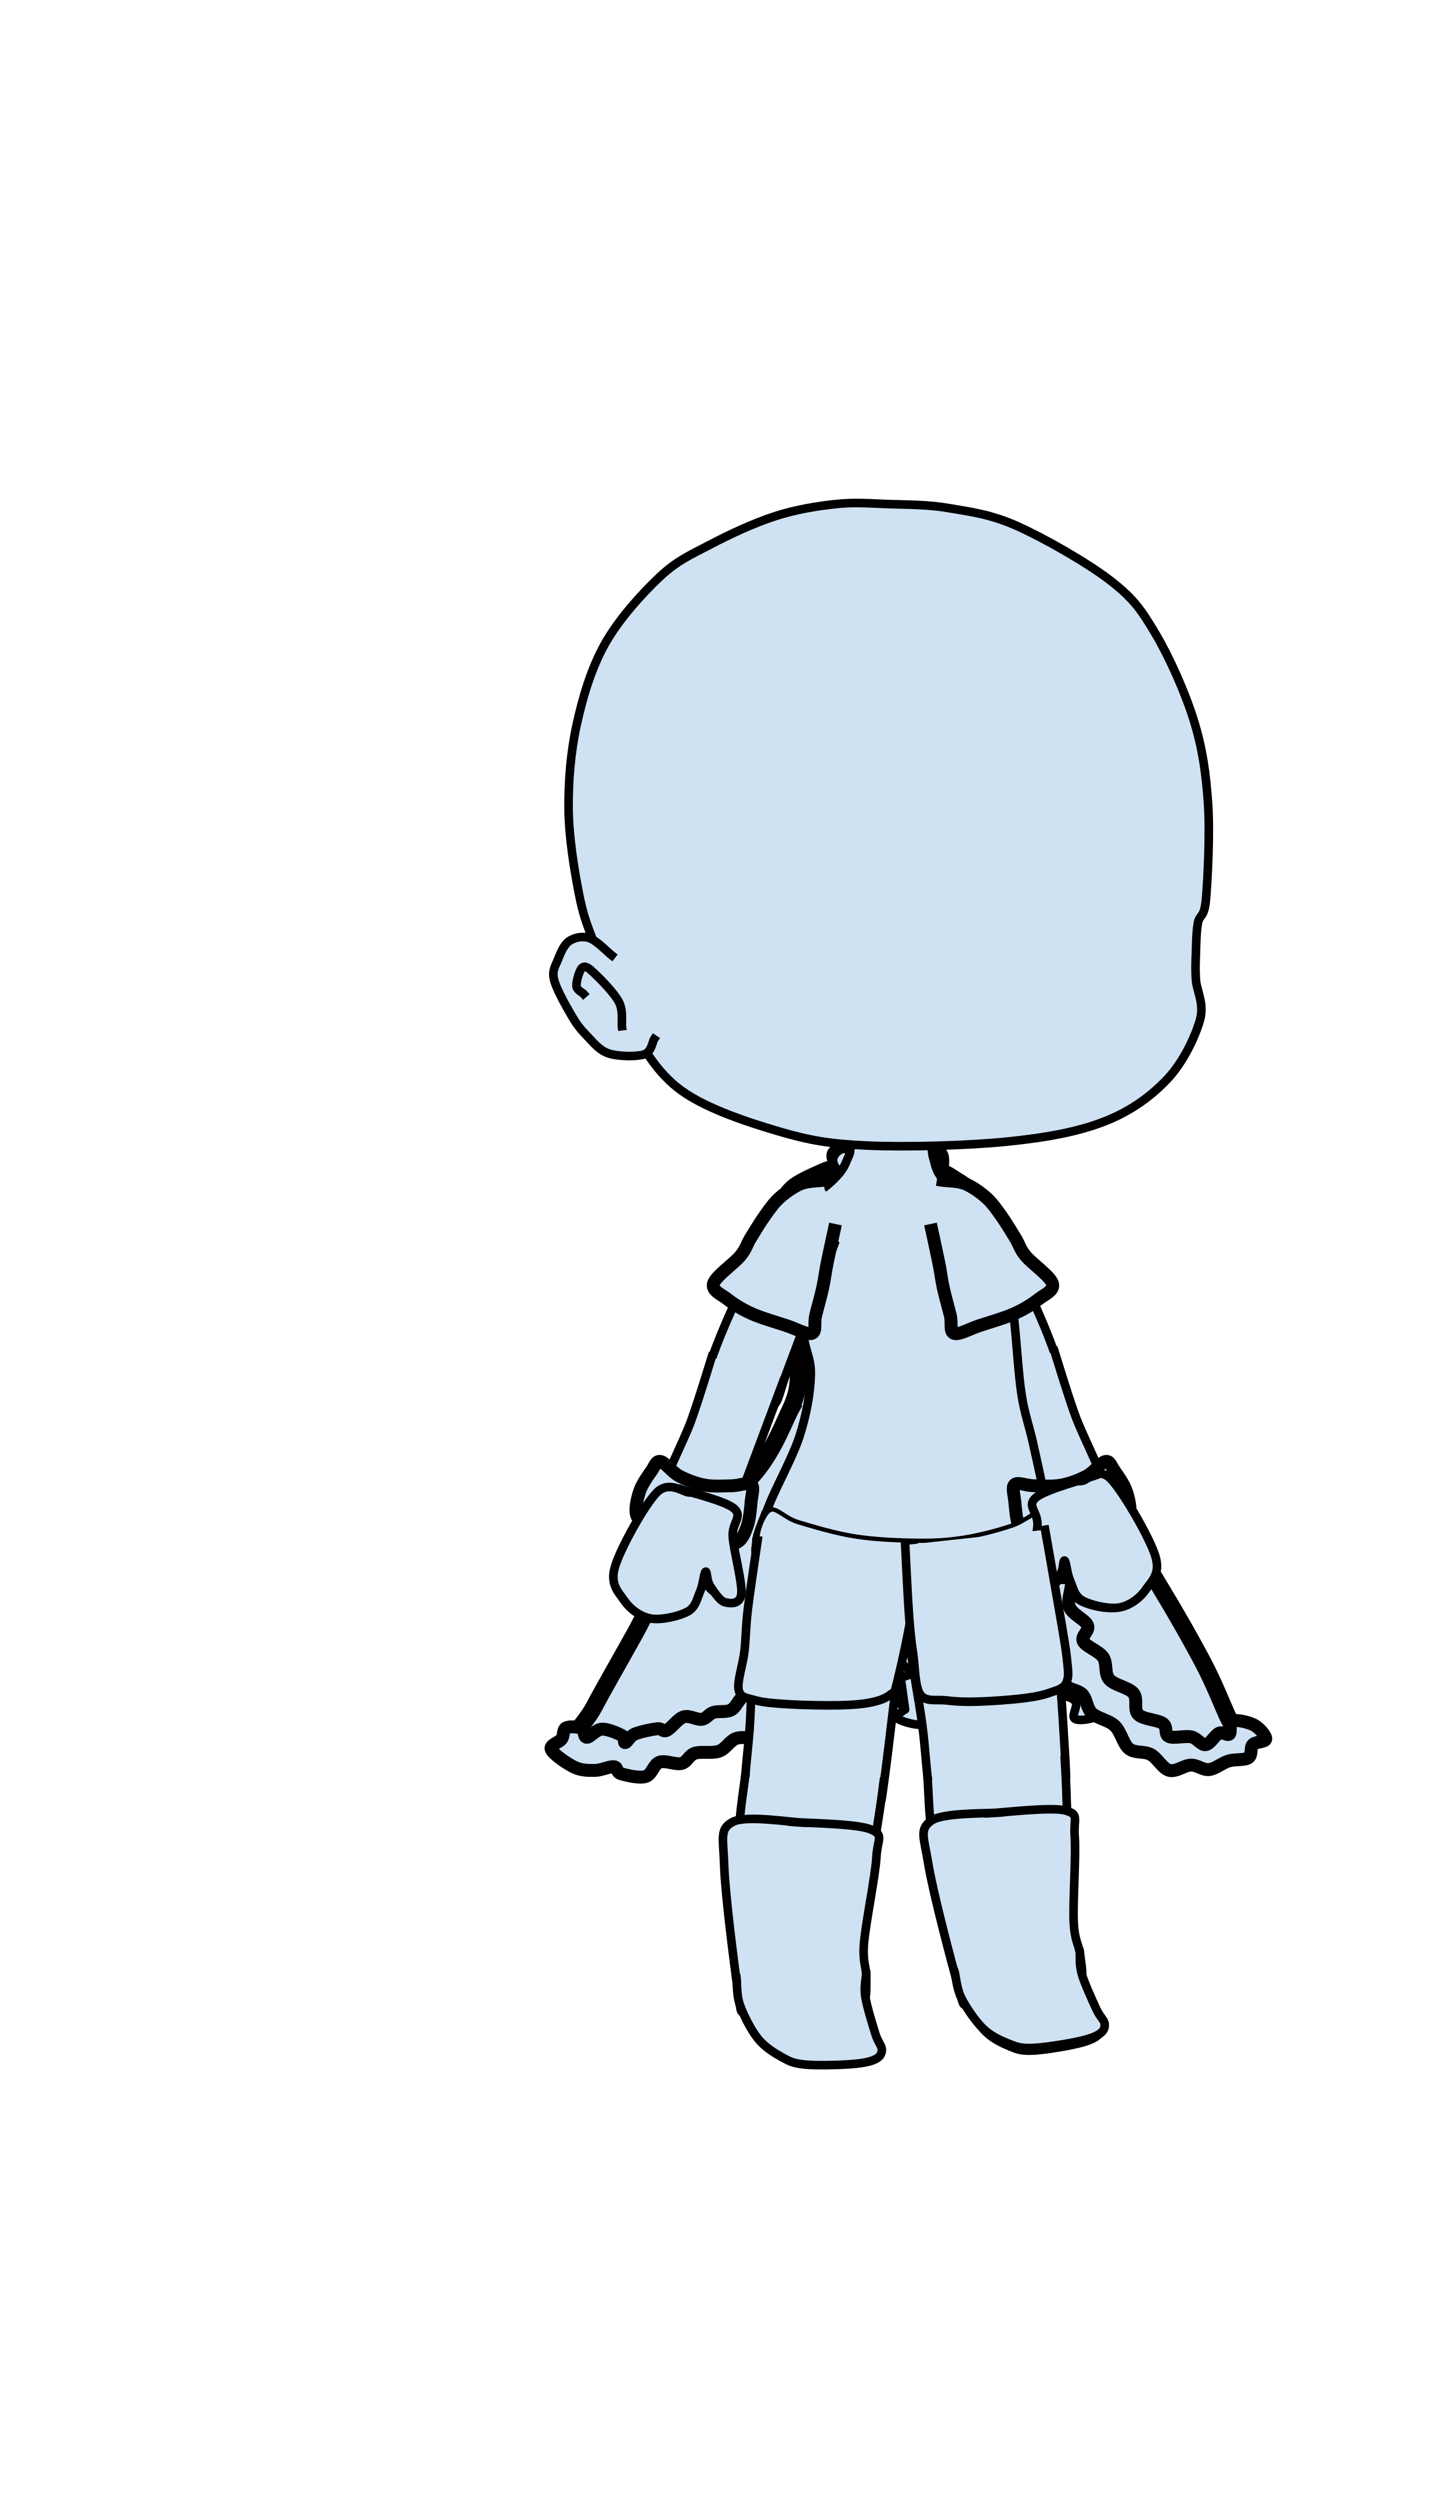 <svg version="1.1" viewBox="0.0 0.0 337.57 581.504" fill="none" stroke="none" stroke-linecap="square" stroke-miterlimit="10" xmlns:xlink="http://www.w3.org/1999/xlink" xmlns="http://www.w3.org/2000/svg"><clipPath id="p.0"><path d="m0 0l337.57 0l0 581.504l-337.57 0l0 -581.504z" clip-rule="nonzero"/></clipPath><g clip-path="url(#p.0)"><path fill="#000000" fill-opacity="0.0" d="m0 0l337.57 0l0 581.504l-337.57 0z" fill-rule="evenodd"/><path fill="#cfe2f3" d="m208.172 268.442c-3.22 -0.025 -10.767 -0.948 -12.984 -0.449c-2.217 0.499 0.264 2.693 -0.317 3.441c-0.581 0.748 -1.425 0.223 -3.167 1.046c-1.742 0.823 -5.648 2.394 -7.284 3.89c-1.636 1.496 -2.216 2.842 -2.533 5.086c-0.317 2.244 0.37 5.462 0.634 8.379c0.264 2.918 0.474 5.561 0.949 9.126c0.475 3.565 1.558 8.301 1.901 12.266c0.343 3.965 0.686 8.08 0.158 11.521c-0.528 3.441 -2.349 6.408 -3.325 9.126c-0.976 2.718 -3.298 5.485 -2.533 7.18c0.765 1.695 3.508 2.294 7.124 2.992c3.615 0.698 8.921 0.724 14.568 1.198c5.648 0.474 13.116 1.57 19.318 1.645c6.202 0.075 13.748 -0.548 17.892 -1.196c4.143 -0.648 6.097 -1.471 6.967 -2.693c0.871 -1.222 -1.03 -2.669 -1.743 -4.639c-0.713 -1.97 -1.609 -4.514 -2.533 -7.182c-0.924 -2.668 -2.217 -6.134 -3.008 -8.827c-0.792 -2.693 -1.239 -4.387 -1.741 -7.33c-0.501 -2.942 -0.766 -6.858 -1.268 -10.324c-0.501 -3.466 -0.976 -7.155 -1.741 -10.471c-0.765 -3.316 -1.636 -6.932 -2.85 -9.425c-1.214 -2.493 -2.798 -3.989 -4.434 -5.535c-1.636 -1.546 -4.169 -2.918 -5.383 -3.741c-1.214 -0.823 -1.505 -0.375 -1.901 -1.198c-0.396 -0.823 0.263 -3.041 -0.475 -3.739c-0.739 -0.698 -2.242 -0.424 -3.957 -0.449c-1.715 -0.025 -3.114 0.324 -6.334 0.299z" fill-rule="evenodd"/><path stroke="#000000" stroke-width="4.0" stroke-linejoin="round" stroke-linecap="butt" d="m208.172 268.442c-3.22 -0.025 -10.767 -0.948 -12.984 -0.449c-2.217 0.499 0.264 2.693 -0.317 3.441c-0.581 0.748 -1.425 0.223 -3.167 1.046c-1.742 0.823 -5.648 2.394 -7.284 3.89c-1.636 1.496 -2.216 2.842 -2.533 5.086c-0.317 2.244 0.37 5.462 0.634 8.379c0.264 2.918 0.474 5.561 0.949 9.126c0.475 3.565 1.558 8.301 1.901 12.266c0.343 3.965 0.686 8.08 0.158 11.521c-0.528 3.441 -2.349 6.408 -3.325 9.126c-0.976 2.718 -3.298 5.485 -2.533 7.18c0.765 1.695 3.508 2.294 7.124 2.992c3.615 0.698 8.921 0.724 14.568 1.198c5.648 0.474 13.116 1.57 19.318 1.645c6.202 0.075 13.748 -0.548 17.892 -1.196c4.143 -0.648 6.097 -1.471 6.967 -2.693c0.871 -1.222 -1.03 -2.669 -1.743 -4.639c-0.713 -1.97 -1.609 -4.514 -2.533 -7.182c-0.924 -2.668 -2.217 -6.134 -3.008 -8.827c-0.792 -2.693 -1.239 -4.387 -1.741 -7.33c-0.501 -2.942 -0.766 -6.858 -1.268 -10.324c-0.501 -3.466 -0.976 -7.155 -1.741 -10.471c-0.765 -3.316 -1.636 -6.932 -2.85 -9.425c-1.214 -2.493 -2.798 -3.989 -4.434 -5.535c-1.636 -1.546 -4.169 -2.918 -5.383 -3.741c-1.214 -0.823 -1.505 -0.375 -1.901 -1.198c-0.396 -0.823 0.263 -3.041 -0.475 -3.739c-0.739 -0.698 -2.242 -0.424 -3.957 -0.449c-1.715 -0.025 -3.114 0.324 -6.334 0.299z" fill-rule="evenodd"/><path fill="#cfe2f3" d="m202.155 268.743c2.138 0.2 4.829 -1.022 6.334 -0.15c1.504 0.873 2.111 3.839 2.691 5.385c0.581 1.546 -0.211 2.145 0.792 3.89c1.003 1.745 4.037 7.379 5.224 6.581c1.187 -0.798 1.767 -8.502 1.899 -11.37c0.132 -2.867 -0.104 -4.912 -1.107 -5.835c-1.003 -0.923 -3.854 -0.598 -4.91 0.299c-1.056 0.898 -1.265 3.44 -1.424 5.086c-0.158 1.646 -0.055 3.018 0.473 4.789c0.528 1.771 2.931 4.912 2.694 5.834c-0.237 0.923 -0.819 1.521 -4.117 -0.299c-3.299 -1.82 -13.169 -8.03 -15.675 -10.623c-2.507 -2.593 -0.554 -4.338 0.634 -4.936c1.188 -0.598 4.354 1.148 6.492 1.347z" fill-rule="evenodd"/><path stroke="#000000" stroke-width="2.0" stroke-linejoin="round" stroke-linecap="butt" d="m202.155 268.743c2.138 0.2 4.829 -1.022 6.334 -0.15c1.504 0.873 2.111 3.839 2.691 5.385c0.581 1.546 -0.211 2.145 0.792 3.89c1.003 1.745 4.037 7.379 5.224 6.581c1.187 -0.798 1.767 -8.502 1.899 -11.37c0.132 -2.867 -0.104 -4.912 -1.107 -5.835c-1.003 -0.923 -3.854 -0.598 -4.91 0.299c-1.056 0.898 -1.265 3.44 -1.424 5.086c-0.158 1.646 -0.055 3.018 0.473 4.789c0.528 1.771 2.931 4.912 2.694 5.834c-0.237 0.923 -0.819 1.521 -4.117 -0.299c-3.299 -1.82 -13.169 -8.03 -15.675 -10.623c-2.507 -2.593 -0.554 -4.338 0.634 -4.936c1.188 -0.598 4.354 1.148 6.492 1.347z" fill-rule="evenodd"/><path fill="#cfe2f3" d="m183.193 396.54c2.733 0.824 10.045 2.694 12.074 2.281c2.029 -0.412 -1.041 -3.899 0.099 -4.755c1.14 -0.856 4.729 -0.601 6.741 -0.379c2.012 0.222 3.957 1.093 5.332 1.711c1.375 0.618 2.733 1.299 2.917 1.996c0.184 0.697 -2.331 1.554 -1.811 2.188c0.52 0.634 3.371 1.504 4.931 1.615c1.559 0.111 3.554 -0.633 4.426 -0.95c0.872 -0.317 1.174 -0.253 0.805 -0.95c-0.369 -0.697 -3.218 -2.471 -3.017 -3.232c0.201 -0.76 2.23 -1.046 4.225 -1.331c1.995 -0.285 5.718 -0.666 7.747 -0.381c2.029 0.285 3.923 1.205 4.426 2.092c0.503 0.887 -2.044 2.534 -1.407 3.232c0.637 0.697 3.47 0.936 5.231 0.952c1.76 0.016 4.963 -0.08 5.332 -0.856c0.369 -0.776 -3.236 -2.899 -3.118 -3.802c0.118 -0.903 2.247 -1.379 3.824 -1.617c1.576 -0.238 4.242 -0.094 5.634 0.192c1.392 0.285 2.331 0.666 2.717 1.521c0.386 0.855 -0.923 2.977 -0.404 3.611c0.52 0.634 2.264 0.445 3.522 0.192c1.258 -0.254 2.901 -1.11 4.025 -1.713c1.124 -0.602 2.432 0.302 2.717 -1.9c0.285 -2.202 -0.133 -7.796 -1.006 -11.314c-0.872 -3.517 -1.376 -7.858 -4.227 -9.791c-2.851 -1.933 -10.112 -1.917 -12.878 -1.806c-2.767 0.111 -3.152 0.712 -3.722 2.471c-0.57 1.759 0.302 5.246 0.302 8.082c0 2.836 -0.201 6.906 -0.302 8.934c-0.101 2.028 -0.369 4.612 -0.302 3.234c0.067 -1.378 0.706 -8.065 0.706 -11.503c0 -3.438 0.301 -7.605 -0.706 -9.126c-1.006 -1.521 -3.504 -0.238 -5.332 0c-1.828 0.238 -4.863 0.284 -5.634 1.425c-0.771 1.141 0.452 3.407 1.006 5.419c0.554 2.012 1.628 4.373 2.315 6.655c0.688 2.281 2.431 9.046 1.811 7.034c-0.62 -2.012 -3.638 -15.876 -5.533 -19.108c-1.895 -3.232 -4.663 -1.585 -5.837 -0.285c-1.174 1.299 -0.385 4.881 -1.206 8.082c-0.821 3.201 -3.773 11.55 -3.722 11.122c0.05 -0.428 3.521 -10.441 4.025 -13.689c0.503 -3.248 0.973 -4.911 -1.006 -5.799c-1.979 -0.887 -9.207 -1.347 -10.867 0.475c-1.66 1.822 0.487 6.986 0.906 10.455c0.419 3.47 1.845 11.71 1.61 10.364c-0.235 -1.347 -1.862 -14.72 -3.019 -18.444c-1.157 -3.723 -2.498 -3.405 -3.923 -3.896c-1.425 -0.491 -3.706 0.364 -4.629 0.95c-0.923 0.586 -0.286 -0.491 -0.906 2.567c-0.62 3.058 -2.715 16.209 -2.816 15.781c-0.101 -0.428 4.124 -15.892 2.212 -18.348c-1.912 -2.456 -10.581 0.666 -13.683 3.613c-3.102 2.947 -4.828 11.28 -4.929 14.068c-0.1 2.788 1.593 1.839 4.327 2.663z" fill-rule="evenodd"/><path stroke="#000000" stroke-width="2.0" stroke-linejoin="round" stroke-linecap="butt" d="m183.193 396.54c2.733 0.824 10.045 2.694 12.074 2.281c2.029 -0.412 -1.041 -3.899 0.099 -4.755c1.14 -0.856 4.729 -0.601 6.741 -0.379c2.012 0.222 3.957 1.093 5.332 1.711c1.375 0.618 2.733 1.299 2.917 1.996c0.184 0.697 -2.331 1.554 -1.811 2.188c0.52 0.634 3.371 1.504 4.931 1.615c1.559 0.111 3.554 -0.633 4.426 -0.95c0.872 -0.317 1.174 -0.253 0.805 -0.95c-0.369 -0.697 -3.218 -2.471 -3.017 -3.232c0.201 -0.76 2.23 -1.046 4.225 -1.331c1.995 -0.285 5.718 -0.666 7.747 -0.381c2.029 0.285 3.923 1.205 4.426 2.092c0.503 0.887 -2.044 2.534 -1.407 3.232c0.637 0.697 3.47 0.936 5.231 0.952c1.76 0.016 4.963 -0.08 5.332 -0.856c0.369 -0.776 -3.236 -2.899 -3.118 -3.802c0.118 -0.903 2.247 -1.379 3.824 -1.617c1.576 -0.238 4.242 -0.094 5.634 0.192c1.392 0.285 2.331 0.666 2.717 1.521c0.386 0.855 -0.923 2.977 -0.404 3.611c0.52 0.634 2.264 0.445 3.522 0.192c1.258 -0.254 2.901 -1.11 4.025 -1.713c1.124 -0.602 2.432 0.302 2.717 -1.9c0.285 -2.202 -0.133 -7.796 -1.006 -11.314c-0.872 -3.517 -1.376 -7.858 -4.227 -9.791c-2.851 -1.933 -10.112 -1.917 -12.878 -1.806c-2.767 0.111 -3.152 0.712 -3.722 2.471c-0.57 1.759 0.302 5.246 0.302 8.082c0 2.836 -0.201 6.906 -0.302 8.934c-0.101 2.028 -0.369 4.612 -0.302 3.234c0.067 -1.378 0.706 -8.065 0.706 -11.503c0 -3.438 0.301 -7.605 -0.706 -9.126c-1.006 -1.521 -3.504 -0.238 -5.332 0c-1.828 0.238 -4.863 0.284 -5.634 1.425c-0.771 1.141 0.452 3.407 1.006 5.419c0.554 2.012 1.628 4.373 2.315 6.655c0.688 2.281 2.431 9.046 1.811 7.034c-0.62 -2.012 -3.638 -15.876 -5.533 -19.108c-1.895 -3.232 -4.663 -1.585 -5.837 -0.285c-1.174 1.299 -0.385 4.881 -1.206 8.082c-0.821 3.201 -3.773 11.55 -3.722 11.122c0.05 -0.428 3.521 -10.441 4.025 -13.689c0.503 -3.248 0.973 -4.911 -1.006 -5.799c-1.979 -0.887 -9.207 -1.347 -10.867 0.475c-1.66 1.822 0.487 6.986 0.906 10.455c0.419 3.47 1.845 11.71 1.61 10.364c-0.235 -1.347 -1.862 -14.72 -3.019 -18.444c-1.157 -3.723 -2.498 -3.405 -3.923 -3.896c-1.425 -0.491 -3.706 0.364 -4.629 0.95c-0.923 0.586 -0.286 -0.491 -0.906 2.567c-0.62 3.058 -2.715 16.209 -2.816 15.781c-0.101 -0.428 4.124 -15.892 2.212 -18.348c-1.912 -2.456 -10.581 0.666 -13.683 3.613c-3.102 2.947 -4.828 11.28 -4.929 14.068c-0.1 2.788 1.593 1.839 4.327 2.663z" fill-rule="evenodd"/><path fill="#cfe2f3" d="m176.294 386.083c2.733 0.824 10.045 2.694 12.074 2.281c2.029 -0.412 -1.041 -3.899 0.099 -4.755c1.14 -0.856 4.729 -0.601 6.741 -0.379c2.012 0.222 3.957 1.093 5.332 1.711c1.375 0.618 2.733 1.299 2.917 1.996c0.185 0.697 -2.331 1.554 -1.81 2.188c0.52 0.634 3.371 1.504 4.931 1.615c1.559 0.111 3.554 -0.633 4.426 -0.95c0.872 -0.317 1.174 -0.253 0.805 -0.95c-0.369 -0.697 -3.218 -2.471 -3.017 -3.232c0.201 -0.76 2.23 -1.046 4.225 -1.331c1.995 -0.285 5.718 -0.666 7.747 -0.381c2.029 0.285 3.923 1.205 4.426 2.092c0.503 0.887 -2.044 2.534 -1.407 3.232c0.637 0.697 3.47 0.936 5.231 0.952c1.76 0.016 4.963 -0.08 5.332 -0.856c0.369 -0.776 -3.236 -2.899 -3.118 -3.802c0.118 -0.903 2.247 -1.379 3.824 -1.617c1.576 -0.238 4.242 -0.094 5.634 0.192c1.392 0.285 2.331 0.666 2.717 1.521c0.386 0.855 -0.923 2.977 -0.404 3.611c0.52 0.634 2.264 0.445 3.522 0.192c1.258 -0.253 2.901 -1.11 4.024 -1.713c1.124 -0.602 2.432 0.302 2.717 -1.9c0.285 -2.202 -0.133 -7.796 -1.006 -11.314c-0.872 -3.517 -1.376 -7.858 -4.227 -9.791c-2.851 -1.933 -10.112 -1.917 -12.878 -1.806c-2.767 0.111 -3.152 0.712 -3.722 2.471c-0.57 1.759 0.302 5.246 0.302 8.082c0 2.836 -0.201 6.906 -0.302 8.934c-0.101 2.028 -0.369 4.612 -0.302 3.234c0.067 -1.378 0.706 -8.065 0.706 -11.503c0 -3.438 0.301 -7.605 -0.706 -9.126c-1.006 -1.521 -3.504 -0.238 -5.332 0c-1.828 0.238 -4.863 0.284 -5.634 1.425c-0.771 1.141 0.452 3.407 1.006 5.419c0.553 2.012 1.628 4.373 2.315 6.655c0.688 2.282 2.431 9.047 1.811 7.034c-0.62 -2.012 -3.638 -15.876 -5.533 -19.108c-1.895 -3.232 -4.663 -1.585 -5.837 -0.285c-1.174 1.299 -0.385 4.881 -1.206 8.082c-0.821 3.201 -3.773 11.55 -3.722 11.122c0.05 -0.428 3.521 -10.441 4.024 -13.689c0.503 -3.248 0.973 -4.911 -1.006 -5.799c-1.979 -0.887 -9.207 -1.347 -10.867 0.475c-1.66 1.822 0.487 6.986 0.906 10.455c0.419 3.47 1.845 11.71 1.61 10.364c-0.235 -1.347 -1.862 -14.72 -3.019 -18.444c-1.157 -3.723 -2.498 -3.405 -3.923 -3.896c-1.425 -0.491 -3.706 0.364 -4.629 0.95c-0.923 0.586 -0.286 -0.491 -0.906 2.567c-0.62 3.058 -2.715 16.209 -2.816 15.781c-0.101 -0.428 4.124 -15.892 2.212 -18.348c-1.912 -2.456 -10.581 0.666 -13.683 3.613c-3.102 2.947 -4.828 11.28 -4.929 14.068c-0.1 2.789 1.593 1.839 4.327 2.663z" fill-rule="evenodd"/><path stroke="#000000" stroke-width="2.0" stroke-linejoin="round" stroke-linecap="butt" d="m176.294 386.083c2.733 0.824 10.045 2.694 12.074 2.281c2.029 -0.412 -1.041 -3.899 0.099 -4.755c1.14 -0.856 4.729 -0.601 6.741 -0.379c2.012 0.222 3.957 1.093 5.332 1.711c1.375 0.618 2.733 1.299 2.917 1.996c0.185 0.697 -2.331 1.554 -1.81 2.188c0.52 0.634 3.371 1.504 4.931 1.615c1.559 0.111 3.554 -0.633 4.426 -0.95c0.872 -0.317 1.174 -0.253 0.805 -0.95c-0.369 -0.697 -3.218 -2.471 -3.017 -3.232c0.201 -0.76 2.23 -1.046 4.225 -1.331c1.995 -0.285 5.718 -0.666 7.747 -0.381c2.029 0.285 3.923 1.205 4.426 2.092c0.503 0.887 -2.044 2.534 -1.407 3.232c0.637 0.697 3.47 0.936 5.231 0.952c1.76 0.016 4.963 -0.08 5.332 -0.856c0.369 -0.776 -3.236 -2.899 -3.118 -3.802c0.118 -0.903 2.247 -1.379 3.824 -1.617c1.576 -0.238 4.242 -0.094 5.634 0.192c1.392 0.285 2.331 0.666 2.717 1.521c0.386 0.855 -0.923 2.977 -0.404 3.611c0.52 0.634 2.264 0.445 3.522 0.192c1.258 -0.253 2.901 -1.11 4.024 -1.713c1.124 -0.602 2.432 0.302 2.717 -1.9c0.285 -2.202 -0.133 -7.796 -1.006 -11.314c-0.872 -3.517 -1.376 -7.858 -4.227 -9.791c-2.851 -1.933 -10.112 -1.917 -12.878 -1.806c-2.767 0.111 -3.152 0.712 -3.722 2.471c-0.57 1.759 0.302 5.246 0.302 8.082c0 2.836 -0.201 6.906 -0.302 8.934c-0.101 2.028 -0.369 4.612 -0.302 3.234c0.067 -1.378 0.706 -8.065 0.706 -11.503c0 -3.438 0.301 -7.605 -0.706 -9.126c-1.006 -1.521 -3.504 -0.238 -5.332 0c-1.828 0.238 -4.863 0.284 -5.634 1.425c-0.771 1.141 0.452 3.407 1.006 5.419c0.553 2.012 1.628 4.373 2.315 6.655c0.688 2.282 2.431 9.047 1.811 7.034c-0.62 -2.012 -3.638 -15.876 -5.533 -19.108c-1.895 -3.232 -4.663 -1.585 -5.837 -0.285c-1.174 1.299 -0.385 4.881 -1.206 8.082c-0.821 3.201 -3.773 11.55 -3.722 11.122c0.05 -0.428 3.521 -10.441 4.024 -13.689c0.503 -3.248 0.973 -4.911 -1.006 -5.799c-1.979 -0.887 -9.207 -1.347 -10.867 0.475c-1.66 1.822 0.487 6.986 0.906 10.455c0.419 3.47 1.845 11.71 1.61 10.364c-0.235 -1.347 -1.862 -14.72 -3.019 -18.444c-1.157 -3.723 -2.498 -3.405 -3.923 -3.896c-1.425 -0.491 -3.706 0.364 -4.629 0.95c-0.923 0.586 -0.286 -0.491 -0.906 2.567c-0.62 3.058 -2.715 16.209 -2.816 15.781c-0.101 -0.428 4.124 -15.892 2.212 -18.348c-1.912 -2.456 -10.581 0.666 -13.683 3.613c-3.102 2.947 -4.828 11.28 -4.929 14.068c-0.1 2.789 1.593 1.839 4.327 2.663z" fill-rule="evenodd"/><path fill="#cfe2f3" d="m178.765 373.681c2.733 0.824 10.045 2.694 12.074 2.281c2.029 -0.412 -1.041 -3.899 0.099 -4.755c1.14 -0.856 4.729 -0.601 6.741 -0.379c2.012 0.222 3.957 1.093 5.332 1.711c1.375 0.618 2.733 1.299 2.917 1.996c0.185 0.697 -2.331 1.554 -1.811 2.188c0.52 0.634 3.371 1.504 4.931 1.615c1.559 0.111 3.554 -0.633 4.426 -0.95c0.872 -0.317 1.174 -0.253 0.805 -0.95c-0.369 -0.697 -3.218 -2.471 -3.017 -3.232c0.201 -0.76 2.23 -1.046 4.225 -1.331c1.995 -0.285 5.718 -0.666 7.747 -0.381c2.029 0.285 3.923 1.205 4.426 2.092c0.503 0.887 -2.044 2.534 -1.407 3.232c0.637 0.697 3.47 0.936 5.231 0.952c1.76 0.016 4.963 -0.08 5.332 -0.856c0.369 -0.776 -3.236 -2.899 -3.118 -3.803c0.118 -0.903 2.247 -1.379 3.824 -1.617c1.576 -0.238 4.242 -0.094 5.634 0.192c1.392 0.285 2.331 0.666 2.717 1.521c0.386 0.855 -0.923 2.977 -0.404 3.611c0.52 0.634 2.264 0.445 3.522 0.192c1.258 -0.254 2.901 -1.11 4.025 -1.713c1.124 -0.602 2.432 0.302 2.717 -1.9c0.285 -2.202 -0.133 -7.796 -1.006 -11.314c-0.872 -3.517 -1.376 -7.858 -4.227 -9.791c-2.851 -1.933 -10.112 -1.917 -12.878 -1.806c-2.767 0.111 -3.152 0.712 -3.722 2.471c-0.57 1.759 0.302 5.246 0.302 8.082c0 2.836 -0.201 6.906 -0.302 8.934c-0.101 2.028 -0.369 4.612 -0.302 3.234c0.067 -1.378 0.706 -8.065 0.706 -11.503c0 -3.438 0.301 -7.605 -0.706 -9.126c-1.006 -1.521 -3.504 -0.238 -5.332 0c-1.828 0.238 -4.863 0.284 -5.634 1.425c-0.771 1.141 0.452 3.407 1.006 5.419c0.553 2.012 1.628 4.373 2.315 6.655c0.688 2.281 2.431 9.046 1.811 7.034c-0.62 -2.012 -3.638 -15.876 -5.533 -19.108c-1.895 -3.232 -4.663 -1.585 -5.837 -0.285c-1.174 1.299 -0.385 4.881 -1.206 8.082c-0.821 3.201 -3.773 11.55 -3.722 11.122c0.05 -0.428 3.521 -10.441 4.025 -13.689c0.503 -3.248 0.973 -4.911 -1.006 -5.799c-1.979 -0.887 -9.207 -1.347 -10.867 0.475c-1.66 1.822 0.487 6.986 0.906 10.455c0.419 3.47 1.845 11.71 1.61 10.364c-0.235 -1.347 -1.862 -14.72 -3.019 -18.444c-1.157 -3.723 -2.498 -3.405 -3.923 -3.896c-1.425 -0.491 -3.706 0.364 -4.629 0.95c-0.923 0.586 -0.286 -0.491 -0.906 2.567c-0.62 3.058 -2.715 16.209 -2.816 15.781c-0.101 -0.428 4.124 -15.892 2.212 -18.348c-1.912 -2.456 -10.581 0.666 -13.683 3.613c-3.102 2.947 -4.828 11.28 -4.929 14.068c-0.1 2.788 1.593 1.839 4.327 2.663z" fill-rule="evenodd"/><path stroke="#000000" stroke-width="2.0" stroke-linejoin="round" stroke-linecap="butt" d="m178.765 373.681c2.733 0.824 10.045 2.694 12.074 2.281c2.029 -0.412 -1.041 -3.899 0.099 -4.755c1.14 -0.856 4.729 -0.601 6.741 -0.379c2.012 0.222 3.957 1.093 5.332 1.711c1.375 0.618 2.733 1.299 2.917 1.996c0.185 0.697 -2.331 1.554 -1.811 2.188c0.52 0.634 3.371 1.504 4.931 1.615c1.559 0.111 3.554 -0.633 4.426 -0.95c0.872 -0.317 1.174 -0.253 0.805 -0.95c-0.369 -0.697 -3.218 -2.471 -3.017 -3.232c0.201 -0.76 2.23 -1.046 4.225 -1.331c1.995 -0.285 5.718 -0.666 7.747 -0.381c2.029 0.285 3.923 1.205 4.426 2.092c0.503 0.887 -2.044 2.534 -1.407 3.232c0.637 0.697 3.47 0.936 5.231 0.952c1.76 0.016 4.963 -0.08 5.332 -0.856c0.369 -0.776 -3.236 -2.899 -3.118 -3.803c0.118 -0.903 2.247 -1.379 3.824 -1.617c1.576 -0.238 4.242 -0.094 5.634 0.192c1.392 0.285 2.331 0.666 2.717 1.521c0.386 0.855 -0.923 2.977 -0.404 3.611c0.52 0.634 2.264 0.445 3.522 0.192c1.258 -0.254 2.901 -1.11 4.025 -1.713c1.124 -0.602 2.432 0.302 2.717 -1.9c0.285 -2.202 -0.133 -7.796 -1.006 -11.314c-0.872 -3.517 -1.376 -7.858 -4.227 -9.791c-2.851 -1.933 -10.112 -1.917 -12.878 -1.806c-2.767 0.111 -3.152 0.712 -3.722 2.471c-0.57 1.759 0.302 5.246 0.302 8.082c0 2.836 -0.201 6.906 -0.302 8.934c-0.101 2.028 -0.369 4.612 -0.302 3.234c0.067 -1.378 0.706 -8.065 0.706 -11.503c0 -3.438 0.301 -7.605 -0.706 -9.126c-1.006 -1.521 -3.504 -0.238 -5.332 0c-1.828 0.238 -4.863 0.284 -5.634 1.425c-0.771 1.141 0.452 3.407 1.006 5.419c0.553 2.012 1.628 4.373 2.315 6.655c0.688 2.281 2.431 9.046 1.811 7.034c-0.62 -2.012 -3.638 -15.876 -5.533 -19.108c-1.895 -3.232 -4.663 -1.585 -5.837 -0.285c-1.174 1.299 -0.385 4.881 -1.206 8.082c-0.821 3.201 -3.773 11.55 -3.722 11.122c0.05 -0.428 3.521 -10.441 4.025 -13.689c0.503 -3.248 0.973 -4.911 -1.006 -5.799c-1.979 -0.887 -9.207 -1.347 -10.867 0.475c-1.66 1.822 0.487 6.986 0.906 10.455c0.419 3.47 1.845 11.71 1.61 10.364c-0.235 -1.347 -1.862 -14.72 -3.019 -18.444c-1.157 -3.723 -2.498 -3.405 -3.923 -3.896c-1.425 -0.491 -3.706 0.364 -4.629 0.95c-0.923 0.586 -0.286 -0.491 -0.906 2.567c-0.62 3.058 -2.715 16.209 -2.816 15.781c-0.101 -0.428 4.124 -15.892 2.212 -18.348c-1.912 -2.456 -10.581 0.666 -13.683 3.613c-3.102 2.947 -4.828 11.28 -4.929 14.068c-0.1 2.788 1.593 1.839 4.327 2.663z" fill-rule="evenodd"/><path fill="#cfe2f3" d="m195.294 357.656c0.118 0.903 0.135 2.155 0.101 1.806c-0.033 -0.349 -0.402 -4.183 -0.302 -3.898c0.1 0.285 0.686 4.325 0.904 5.609c0.218 1.283 0.279 1.412 0.404 2.092c0.124 0.68 0.587 1.294 0.342 1.99c-0.245 0.696 -2.331 1.554 -1.81 2.188c0.52 0.634 3.371 1.504 4.931 1.615c1.559 0.111 3.554 -0.633 4.426 -0.95c0.872 -0.317 1.174 -0.253 0.805 -0.95c-0.369 -0.697 -3.218 -2.471 -3.017 -3.232c0.201 -0.76 2.23 -1.046 4.225 -1.331c1.995 -0.285 5.718 -0.666 7.747 -0.381c2.029 0.285 3.923 1.205 4.426 2.092c0.503 0.887 -2.044 2.534 -1.407 3.232c0.637 0.697 3.47 0.936 5.231 0.952c1.76 0.016 4.963 -0.08 5.332 -0.856c0.369 -0.776 -3.236 -2.899 -3.118 -3.803c0.118 -0.903 2.247 -1.379 3.824 -1.617c1.576 -0.238 4.242 -0.094 5.634 0.192c1.392 0.285 2.331 0.666 2.717 1.521c0.386 0.855 -0.923 2.977 -0.404 3.611c0.52 0.634 2.264 0.445 3.522 0.192c1.258 -0.254 2.901 -1.11 4.024 -1.713c1.124 -0.602 2.432 0.302 2.717 -1.9c0.285 -2.202 -0.133 -7.796 -1.006 -11.314c-0.872 -3.517 -1.376 -7.858 -4.227 -9.791c-2.851 -1.933 -10.112 -1.917 -12.878 -1.806c-2.767 0.111 -3.152 0.712 -3.722 2.471c-0.57 1.759 0.302 5.246 0.302 8.082c0 2.836 -0.201 6.906 -0.302 8.934c-0.101 2.028 -0.369 4.612 -0.302 3.234c0.067 -1.378 0.706 -8.065 0.706 -11.503c0 -3.438 0.301 -7.605 -0.706 -9.126c-1.006 -1.521 -3.504 -0.238 -5.332 0c-1.828 0.238 -4.863 0.284 -5.634 1.425c-0.771 1.141 0.452 3.407 1.006 5.419c0.553 2.012 1.628 4.373 2.315 6.655c0.688 2.281 2.431 9.046 1.811 7.034c-0.62 -2.012 -3.638 -15.876 -5.533 -19.108c-1.895 -3.232 -4.663 -1.585 -5.837 -0.285c-1.174 1.299 -0.385 4.881 -1.206 8.082c-0.821 3.201 -3.773 11.55 -3.722 11.122c0.05 -0.428 3.521 -10.441 4.024 -13.689c0.503 -3.248 0.973 -4.911 -1.006 -5.799c-1.979 -0.887 -9.207 -1.347 -10.867 0.475c-1.66 1.822 0.487 6.986 0.906 10.455c0.419 3.47 1.845 11.71 1.61 10.364c-0.235 -1.347 -2.475 -15.307 -3.019 -18.444c-0.544 -3.136 -0.001 0.02 -0.243 -0.375c-0.242 -0.395 -1.208 -2.186 -1.208 -1.996c0 0.19 0.772 1.617 1.208 3.138c0.436 1.521 1.443 5.941 1.409 5.988c-0.033 0.048 -1.509 -5.37 -1.61 -5.703c-0.101 -0.333 0.805 2.709 1.006 3.707c0.201 0.998 0.067 1.299 0.201 2.281c0.134 0.982 0.487 2.71 0.604 3.613z" fill-rule="evenodd"/><path stroke="#000000" stroke-width="2.0" stroke-linejoin="round" stroke-linecap="butt" d="m195.294 357.656c0.118 0.903 0.135 2.155 0.101 1.806c-0.033 -0.349 -0.402 -4.183 -0.302 -3.898c0.1 0.285 0.686 4.325 0.904 5.609c0.218 1.283 0.279 1.412 0.404 2.092c0.124 0.68 0.587 1.294 0.342 1.99c-0.245 0.696 -2.331 1.554 -1.81 2.188c0.52 0.634 3.371 1.504 4.931 1.615c1.559 0.111 3.554 -0.633 4.426 -0.95c0.872 -0.317 1.174 -0.253 0.805 -0.95c-0.369 -0.697 -3.218 -2.471 -3.017 -3.232c0.201 -0.76 2.23 -1.046 4.225 -1.331c1.995 -0.285 5.718 -0.666 7.747 -0.381c2.029 0.285 3.923 1.205 4.426 2.092c0.503 0.887 -2.044 2.534 -1.407 3.232c0.637 0.697 3.47 0.936 5.231 0.952c1.76 0.016 4.963 -0.08 5.332 -0.856c0.369 -0.776 -3.236 -2.899 -3.118 -3.803c0.118 -0.903 2.247 -1.379 3.824 -1.617c1.576 -0.238 4.242 -0.094 5.634 0.192c1.392 0.285 2.331 0.666 2.717 1.521c0.386 0.855 -0.923 2.977 -0.404 3.611c0.52 0.634 2.264 0.445 3.522 0.192c1.258 -0.254 2.901 -1.11 4.024 -1.713c1.124 -0.602 2.432 0.302 2.717 -1.9c0.285 -2.202 -0.133 -7.796 -1.006 -11.314c-0.872 -3.517 -1.376 -7.858 -4.227 -9.791c-2.851 -1.933 -10.112 -1.917 -12.878 -1.806c-2.767 0.111 -3.152 0.712 -3.722 2.471c-0.57 1.759 0.302 5.246 0.302 8.082c0 2.836 -0.201 6.906 -0.302 8.934c-0.101 2.028 -0.369 4.612 -0.302 3.234c0.067 -1.378 0.706 -8.065 0.706 -11.503c0 -3.438 0.301 -7.605 -0.706 -9.126c-1.006 -1.521 -3.504 -0.238 -5.332 0c-1.828 0.238 -4.863 0.284 -5.634 1.425c-0.771 1.141 0.452 3.407 1.006 5.419c0.553 2.012 1.628 4.373 2.315 6.655c0.688 2.281 2.431 9.046 1.811 7.034c-0.62 -2.012 -3.638 -15.876 -5.533 -19.108c-1.895 -3.232 -4.663 -1.585 -5.837 -0.285c-1.174 1.299 -0.385 4.881 -1.206 8.082c-0.821 3.201 -3.773 11.55 -3.722 11.122c0.05 -0.428 3.521 -10.441 4.024 -13.689c0.503 -3.248 0.973 -4.911 -1.006 -5.799c-1.979 -0.887 -9.207 -1.347 -10.867 0.475c-1.66 1.822 0.487 6.986 0.906 10.455c0.419 3.47 1.845 11.71 1.61 10.364c-0.235 -1.347 -2.475 -15.307 -3.019 -18.444c-0.544 -3.136 -0.001 0.02 -0.243 -0.375c-0.242 -0.395 -1.208 -2.186 -1.208 -1.996c0 0.19 0.772 1.617 1.208 3.138c0.436 1.521 1.443 5.941 1.409 5.988c-0.033 0.048 -1.509 -5.37 -1.61 -5.703c-0.101 -0.333 0.805 2.709 1.006 3.707c0.201 0.998 0.067 1.299 0.201 2.281c0.134 0.982 0.487 2.71 0.604 3.613z" fill-rule="evenodd"/><path fill="#cfe2f3" d="m215.613 343.394c1.504 0.299 4.697 0.05 6.492 0.15c1.795 0.1 2.877 0.649 4.276 0.449c1.399 -0.2 3.035 -0.375 4.117 -1.647c1.082 -1.272 2.243 -2.419 2.375 -5.984c0.132 -3.566 -0.027 -7.132 -1.584 -15.41c-1.557 -8.278 -5.356 -28.648 -7.757 -34.258c-2.401 -5.61 -4.829 0.398 -6.65 0.597c-1.821 0.199 -3.167 -0.149 -4.276 0.599c-1.108 0.748 -2.559 -3.54 -2.375 3.89c0.185 7.43 3.009 32.364 3.484 40.692c0.475 8.328 -0.95 7.455 -0.634 9.276c0.317 1.82 1.029 1.347 2.533 1.647z" fill-rule="evenodd"/><path stroke="#000000" stroke-width="3.0" stroke-linejoin="round" stroke-linecap="butt" d="m215.613 343.394c1.504 0.299 4.697 0.05 6.492 0.15c1.795 0.1 2.877 0.649 4.276 0.449c1.399 -0.2 3.035 -0.375 4.117 -1.647c1.082 -1.272 2.243 -2.419 2.375 -5.984c0.132 -3.566 -0.027 -7.132 -1.584 -15.41c-1.557 -8.278 -5.356 -28.648 -7.757 -34.258c-2.401 -5.61 -4.829 0.398 -6.65 0.597c-1.821 0.199 -3.167 -0.149 -4.276 0.599c-1.108 0.748 -2.559 -3.54 -2.375 3.89c0.185 7.43 3.009 32.364 3.484 40.692c0.475 8.328 -0.95 7.455 -0.634 9.276c0.317 1.82 1.029 1.347 2.533 1.647z" fill-rule="evenodd"/><path fill="#cfe2f3" d="m216.042 343.067c-0.282 1.8 0.383 5.658 -1.694 10.799c-2.077 5.141 -5.543 13.191 -10.768 20.048c-5.225 6.857 -12.745 15.833 -20.583 21.094c-7.838 5.261 -18.104 8.327 -26.443 10.471c-8.339 2.144 -20.532 3.79 -23.594 2.393c-3.061 -1.396 2.772 -6.133 5.227 -10.771c2.454 -4.638 6.043 -10.821 9.5 -17.054c3.457 -6.234 6.48 -13.978 11.241 -20.348c4.761 -6.37 13.153 -12.556 17.323 -17.871c4.17 -5.315 6.413 -11.684 7.696 -14.02" fill-rule="evenodd"/><path stroke="#000000" stroke-width="4.0" stroke-linejoin="round" stroke-linecap="butt" d="m216.042 343.067c-0.282 1.8 0.383 5.658 -1.694 10.799c-2.077 5.141 -5.543 13.191 -10.768 20.048c-5.225 6.857 -12.745 15.833 -20.583 21.094c-7.838 5.261 -18.104 8.327 -26.443 10.471c-8.339 2.144 -20.532 3.79 -23.594 2.393c-3.061 -1.396 2.772 -6.133 5.227 -10.771c2.454 -4.638 6.043 -10.821 9.5 -17.054c3.457 -6.234 6.48 -13.978 11.241 -20.348c4.761 -6.37 13.153 -12.556 17.323 -17.871c4.17 -5.315 6.413 -11.684 7.696 -14.02" fill-rule="evenodd"/><path fill="#cfe2f3" d="m232.845 342.782c0.717 2.471 2.056 9.063 4.303 14.825c2.248 5.762 6.202 13.713 9.183 19.747c2.982 6.034 4.776 11.67 8.708 16.458c3.932 4.788 10.054 9.999 14.883 12.268c4.829 2.269 11.058 1.52 14.093 1.345c3.035 -0.175 3.88 -0.972 4.117 -2.393c0.237 -1.421 -1.348 -3.142 -2.694 -6.134c-1.346 -2.992 -2.902 -7.056 -5.383 -11.819c-2.481 -4.762 -6.386 -11.643 -9.5 -16.755c-3.114 -5.112 -5.229 -9.134 -9.183 -13.915c-3.955 -4.781 -11.132 -10.073 -14.545 -14.769c-3.413 -4.695 -4.945 -11.17 -5.934 -13.404" fill-rule="evenodd"/><path stroke="#000000" stroke-width="4.0" stroke-linejoin="round" stroke-linecap="butt" d="m232.845 342.782c0.717 2.471 2.056 9.063 4.303 14.825c2.248 5.762 6.202 13.713 9.183 19.747c2.982 6.034 4.776 11.67 8.708 16.458c3.932 4.788 10.054 9.999 14.883 12.268c4.829 2.269 11.058 1.52 14.093 1.345c3.035 -0.175 3.88 -0.972 4.117 -2.393c0.237 -1.421 -1.348 -3.142 -2.694 -6.134c-1.346 -2.992 -2.902 -7.056 -5.383 -11.819c-2.481 -4.762 -6.386 -11.643 -9.5 -16.755c-3.114 -5.112 -5.229 -9.134 -9.183 -13.915c-3.955 -4.781 -11.132 -10.073 -14.545 -14.769c-3.413 -4.695 -4.945 -11.17 -5.934 -13.404" fill-rule="evenodd"/><path fill="#cfe2f3" d="m211.817 343.256c1.19 0.99 3.957 0.728 5.231 -0.096c1.274 -0.824 1.968 -3.242 2.415 -4.848c0.447 -1.607 0.54 -3.57 0.268 -4.793c-0.272 -1.223 -1.899 -1.321 -1.899 -2.543c0 -1.222 2.005 -3.367 1.899 -4.789c-0.106 -1.421 -2.375 -2.342 -2.533 -3.739c-0.158 -1.396 1.688 -3.168 1.582 -4.639c-0.106 -1.471 -2.032 -2.866 -2.216 -4.188c-0.184 -1.321 1.32 -2.419 1.109 -3.741c-0.211 -1.322 -2.324 -2.818 -2.377 -4.19c-0.053 -1.371 2.244 -2.717 2.06 -4.038c-0.185 -1.321 -3.114 -2.195 -3.167 -3.89c-0.053 -1.696 1.451 -5.635 2.85 -6.284c1.399 -0.648 4.459 1.496 5.541 2.393c1.082 0.898 0.529 2.269 0.951 2.992c0.422 0.723 1.662 0.25 1.582 1.347c-0.079 1.097 -2.19 3.565 -2.058 5.236c0.132 1.67 2.481 3.116 2.85 4.787c0.369 1.671 -0.845 3.966 -0.634 5.238c0.211 1.272 1.849 1.421 1.901 2.393c0.053 0.972 -1.716 2.195 -1.584 3.441c0.132 1.247 2.269 2.816 2.375 4.038c0.106 1.222 -1.477 2.294 -1.741 3.292c-0.264 0.997 -0.264 1.92 0.158 2.693c0.422 0.773 2.216 1.148 2.375 1.946c0.158 0.798 -1.239 1.92 -1.424 2.842c-0.184 0.923 -0.343 2.119 0.317 2.693c0.659 0.574 3.323 0.1 3.64 0.749c0.317 0.648 -1.714 2.095 -1.741 3.142c-0.026 1.047 0.289 2.643 1.582 3.142c1.293 0.499 5.122 0.424 6.177 -0.15c1.056 -0.574 0.394 -2.144 0.156 -3.292c-0.238 -1.147 -1.239 -2.319 -1.582 -3.591c-0.343 -1.272 -0.053 -3.167 -0.475 -4.04c-0.422 -0.873 -2.058 -0.448 -2.058 -1.196c0 -0.748 2.163 -2.12 2.058 -3.292c-0.106 -1.172 -2.612 -2.319 -2.691 -3.741c-0.079 -1.421 2.269 -3.39 2.216 -4.787c-0.053 -1.396 -2.401 -2.394 -2.533 -3.591c-0.132 -1.197 1.849 -2.369 1.743 -3.591c-0.106 -1.222 -2.113 -1.97 -2.377 -3.741c-0.264 -1.77 0.95 -5.285 0.792 -6.88c-0.158 -1.596 -1.424 -1.423 -1.741 -2.695c-0.317 -1.272 0.528 -3.291 -0.158 -4.936c-0.686 -1.645 -3.141 -3.241 -3.959 -4.936c-0.818 -1.696 -0.185 -4.091 -0.951 -5.238c-0.765 -1.147 -2.402 -1.67 -3.642 -1.645c-1.24 0.025 -2.638 1.595 -3.798 1.794c-1.161 0.2 -1.874 -0.522 -3.167 -0.597c-1.293 -0.074 -3.669 -0.448 -4.593 0.15c-0.924 0.598 -0.555 2.342 -0.951 3.439c-0.396 1.097 -0.949 2.12 -1.424 3.142c-0.475 1.022 -1.663 1.795 -1.426 2.992c0.237 1.197 2.559 2.893 2.85 4.19c0.29 1.297 -1.028 2.369 -1.107 3.591c-0.079 1.222 0.632 2.369 0.632 3.741c0 1.371 -1.054 2.991 -0.632 4.487c0.423 1.496 3.114 3.118 3.167 4.489c0.052 1.371 -3.01 2.268 -2.852 3.739c0.158 1.471 3.695 3.292 3.801 5.088c0.106 1.795 -3.272 4.164 -3.167 5.685c0.106 1.521 3.723 1.977 3.801 3.441c0.078 1.464 -3.097 3.449 -3.334 5.345c-0.237 1.897 0.721 5.046 1.912 6.036z" fill-rule="evenodd"/><path stroke="#000000" stroke-width="3.0" stroke-linejoin="round" stroke-linecap="butt" d="m211.817 343.256c1.19 0.99 3.957 0.728 5.231 -0.096c1.274 -0.824 1.968 -3.242 2.415 -4.848c0.447 -1.607 0.54 -3.57 0.268 -4.793c-0.272 -1.223 -1.899 -1.321 -1.899 -2.543c0 -1.222 2.005 -3.367 1.899 -4.789c-0.106 -1.421 -2.375 -2.342 -2.533 -3.739c-0.158 -1.396 1.688 -3.168 1.582 -4.639c-0.106 -1.471 -2.032 -2.866 -2.216 -4.188c-0.184 -1.321 1.32 -2.419 1.109 -3.741c-0.211 -1.322 -2.324 -2.818 -2.377 -4.19c-0.053 -1.371 2.244 -2.717 2.06 -4.038c-0.185 -1.321 -3.114 -2.195 -3.167 -3.89c-0.053 -1.696 1.451 -5.635 2.85 -6.284c1.399 -0.648 4.459 1.496 5.541 2.393c1.082 0.898 0.529 2.269 0.951 2.992c0.422 0.723 1.662 0.25 1.582 1.347c-0.079 1.097 -2.19 3.565 -2.058 5.236c0.132 1.67 2.481 3.116 2.85 4.787c0.369 1.671 -0.845 3.966 -0.634 5.238c0.211 1.272 1.849 1.421 1.901 2.393c0.053 0.972 -1.716 2.195 -1.584 3.441c0.132 1.247 2.269 2.816 2.375 4.038c0.106 1.222 -1.477 2.294 -1.741 3.292c-0.264 0.997 -0.264 1.92 0.158 2.693c0.422 0.773 2.216 1.148 2.375 1.946c0.158 0.798 -1.239 1.92 -1.424 2.842c-0.184 0.923 -0.343 2.119 0.317 2.693c0.659 0.574 3.323 0.1 3.64 0.749c0.317 0.648 -1.714 2.095 -1.741 3.142c-0.026 1.047 0.289 2.643 1.582 3.142c1.293 0.499 5.122 0.424 6.177 -0.15c1.056 -0.574 0.394 -2.144 0.156 -3.292c-0.238 -1.147 -1.239 -2.319 -1.582 -3.591c-0.343 -1.272 -0.053 -3.167 -0.475 -4.04c-0.422 -0.873 -2.058 -0.448 -2.058 -1.196c0 -0.748 2.163 -2.12 2.058 -3.292c-0.106 -1.172 -2.612 -2.319 -2.691 -3.741c-0.079 -1.421 2.269 -3.39 2.216 -4.787c-0.053 -1.396 -2.401 -2.394 -2.533 -3.591c-0.132 -1.197 1.849 -2.369 1.743 -3.591c-0.106 -1.222 -2.113 -1.97 -2.377 -3.741c-0.264 -1.77 0.95 -5.285 0.792 -6.88c-0.158 -1.596 -1.424 -1.423 -1.741 -2.695c-0.317 -1.272 0.528 -3.291 -0.158 -4.936c-0.686 -1.645 -3.141 -3.241 -3.959 -4.936c-0.818 -1.696 -0.185 -4.091 -0.951 -5.238c-0.765 -1.147 -2.402 -1.67 -3.642 -1.645c-1.24 0.025 -2.638 1.595 -3.798 1.794c-1.161 0.2 -1.874 -0.522 -3.167 -0.597c-1.293 -0.074 -3.669 -0.448 -4.593 0.15c-0.924 0.598 -0.555 2.342 -0.951 3.439c-0.396 1.097 -0.949 2.12 -1.424 3.142c-0.475 1.022 -1.663 1.795 -1.426 2.992c0.237 1.197 2.559 2.893 2.85 4.19c0.29 1.297 -1.028 2.369 -1.107 3.591c-0.079 1.222 0.632 2.369 0.632 3.741c0 1.371 -1.054 2.991 -0.632 4.487c0.423 1.496 3.114 3.118 3.167 4.489c0.052 1.371 -3.01 2.268 -2.852 3.739c0.158 1.471 3.695 3.292 3.801 5.088c0.106 1.795 -3.272 4.164 -3.167 5.685c0.106 1.521 3.723 1.977 3.801 3.441c0.078 1.464 -3.097 3.449 -3.334 5.345c-0.237 1.897 0.721 5.046 1.912 6.036z" fill-rule="evenodd"/><path fill="#cfe2f3" d="m218.356 341.261c-0.134 0.451 -1.149 1.433 -0.805 2.709c0.344 1.275 2.674 3.788 2.867 4.944c0.193 1.157 -1.644 0.919 -1.711 1.996c-0.067 1.077 1.492 3.216 1.308 4.467c-0.185 1.252 -2.18 2.012 -2.415 3.042c-0.234 1.03 1.376 1.997 1.008 3.138c-0.369 1.141 -2.482 3.025 -3.22 3.707c-0.738 0.681 -1.091 -0.142 -1.208 0.381c-0.118 0.523 1.224 1.727 0.503 2.757c-0.721 1.03 -3.941 2.344 -4.829 3.421c-0.889 1.077 0.151 2.076 -0.503 3.042c-0.654 0.966 -2.666 2.202 -3.42 2.757c-0.755 0.555 -0.839 0.08 -1.107 0.571c-0.268 0.491 -0.151 1.553 -0.503 2.377c-0.352 0.824 -1.006 2.044 -1.61 2.567c-0.604 0.523 -1.359 -0.429 -2.013 0.569c-0.654 0.998 -1.139 4.421 -1.91 5.419c-0.771 0.998 -1.962 -0.332 -2.717 0.571c-0.755 0.903 -0.706 3.834 -1.813 4.848c-1.107 1.014 -3.337 0.364 -4.829 1.236c-1.492 0.871 -2.263 3.216 -4.124 3.992c-1.861 0.776 -5.551 -0.032 -7.043 0.665c-1.493 0.697 -0.738 2.851 -1.912 3.517c-1.174 0.666 -3.622 -0.093 -5.132 0.477c-1.509 0.571 -2.33 2.376 -3.923 2.946c-1.593 0.57 -4.176 -3.3569336E-4 -5.634 0.475c-1.459 0.475 -1.743 2.029 -3.118 2.377c-1.375 0.349 -3.74 -0.792 -5.132 -0.285c-1.392 0.507 -1.727 2.884 -3.22 3.327c-1.493 0.443 -4.511 -0.286 -5.736 -0.667c-1.224 -0.38 -0.604 -1.488 -1.61 -1.615c-1.006 -0.127 -2.883 0.839 -4.426 0.854c-1.543 0.016 -3.135 0.048 -4.829 -0.76c-1.694 -0.808 -4.848 -2.995 -5.334 -4.088c-0.487 -1.093 1.844 -1.631 2.415 -2.471c0.57 -0.84 0.236 -2.155 1.008 -2.567c0.771 -0.412 2.816 -0.269 3.621 0.096c0.805 0.365 0.42 2.06 1.208 2.092c0.788 0.032 2.147 -1.839 3.522 -1.902c1.375 -0.064 3.823 0.998 4.728 1.521c0.905 0.523 0.217 1.68 0.703 1.617c0.486 -0.063 0.973 -1.457 2.214 -1.996c1.241 -0.539 3.992 -1.093 5.233 -1.236c1.241 -0.143 1.189 0.839 2.212 0.379c1.023 -0.46 2.567 -2.71 3.925 -3.138c1.358 -0.428 3.068 0.745 4.225 0.571c1.157 -0.174 1.577 -1.251 2.717 -1.615c1.14 -0.364 2.967 0.047 4.124 -0.571c1.157 -0.618 1.745 -2.52 2.818 -3.138c1.073 -0.618 2.648 0.094 3.621 -0.571c0.972 -0.665 1.107 -2.835 2.214 -3.421c1.107 -0.586 2.986 0.934 4.428 -0.096c1.442 -1.03 2.8 -4.88 4.225 -6.084c1.425 -1.204 3.321 -0.173 4.327 -1.14c1.006 -0.966 0.888 -3.629 1.709 -4.659c0.821 -1.03 2.633 -0.459 3.22 -1.521c0.587 -1.062 -0.419 -3.724 0.302 -4.848c0.721 -1.125 3.186 -0.633 4.025 -1.9c0.839 -1.267 0.035 -4.421 1.008 -5.705c0.973 -1.283 4.142 -0.84 4.829 -1.996c0.687 -1.156 -1.225 -3.691 -0.706 -4.942c0.52 -1.252 3.438 -1.585 3.824 -2.567c0.386 -0.982 -1.659 -2.123 -1.508 -3.327c0.151 -1.204 1.895 -2.678 2.415 -3.898c0.52 -1.22 0.754 -2.288 0.704 -3.421c-0.05 -1.133 -0.838 -2.813 -1.006 -3.375" fill-rule="evenodd"/><path stroke="#000000" stroke-width="3.0" stroke-linejoin="round" stroke-linecap="butt" d="m218.356 341.261c-0.134 0.451 -1.149 1.433 -0.805 2.709c0.344 1.275 2.674 3.788 2.867 4.944c0.193 1.157 -1.644 0.919 -1.711 1.996c-0.067 1.077 1.492 3.216 1.308 4.467c-0.185 1.252 -2.18 2.012 -2.415 3.042c-0.234 1.03 1.376 1.997 1.008 3.138c-0.369 1.141 -2.482 3.025 -3.22 3.707c-0.738 0.681 -1.091 -0.142 -1.208 0.381c-0.118 0.523 1.224 1.727 0.503 2.757c-0.721 1.03 -3.941 2.344 -4.829 3.421c-0.889 1.077 0.151 2.076 -0.503 3.042c-0.654 0.966 -2.666 2.202 -3.42 2.757c-0.755 0.555 -0.839 0.08 -1.107 0.571c-0.268 0.491 -0.151 1.553 -0.503 2.377c-0.352 0.824 -1.006 2.044 -1.61 2.567c-0.604 0.523 -1.359 -0.429 -2.013 0.569c-0.654 0.998 -1.139 4.421 -1.91 5.419c-0.771 0.998 -1.962 -0.332 -2.717 0.571c-0.755 0.903 -0.706 3.834 -1.813 4.848c-1.107 1.014 -3.337 0.364 -4.829 1.236c-1.492 0.871 -2.263 3.216 -4.124 3.992c-1.861 0.776 -5.551 -0.032 -7.043 0.665c-1.493 0.697 -0.738 2.851 -1.912 3.517c-1.174 0.666 -3.622 -0.093 -5.132 0.477c-1.509 0.571 -2.33 2.376 -3.923 2.946c-1.593 0.57 -4.176 -3.3569336E-4 -5.634 0.475c-1.459 0.475 -1.743 2.029 -3.118 2.377c-1.375 0.349 -3.74 -0.792 -5.132 -0.285c-1.392 0.507 -1.727 2.884 -3.22 3.327c-1.493 0.443 -4.511 -0.286 -5.736 -0.667c-1.224 -0.38 -0.604 -1.488 -1.61 -1.615c-1.006 -0.127 -2.883 0.839 -4.426 0.854c-1.543 0.016 -3.135 0.048 -4.829 -0.76c-1.694 -0.808 -4.848 -2.995 -5.334 -4.088c-0.487 -1.093 1.844 -1.631 2.415 -2.471c0.57 -0.84 0.236 -2.155 1.008 -2.567c0.771 -0.412 2.816 -0.269 3.621 0.096c0.805 0.365 0.42 2.06 1.208 2.092c0.788 0.032 2.147 -1.839 3.522 -1.902c1.375 -0.064 3.823 0.998 4.728 1.521c0.905 0.523 0.217 1.68 0.703 1.617c0.486 -0.063 0.973 -1.457 2.214 -1.996c1.241 -0.539 3.992 -1.093 5.233 -1.236c1.241 -0.143 1.189 0.839 2.212 0.379c1.023 -0.46 2.567 -2.71 3.925 -3.138c1.358 -0.428 3.068 0.745 4.225 0.571c1.157 -0.174 1.577 -1.251 2.717 -1.615c1.14 -0.364 2.967 0.047 4.124 -0.571c1.157 -0.618 1.745 -2.52 2.818 -3.138c1.073 -0.618 2.648 0.094 3.621 -0.571c0.972 -0.665 1.107 -2.835 2.214 -3.421c1.107 -0.586 2.986 0.934 4.428 -0.096c1.442 -1.03 2.8 -4.88 4.225 -6.084c1.425 -1.204 3.321 -0.173 4.327 -1.14c1.006 -0.966 0.888 -3.629 1.709 -4.659c0.821 -1.03 2.633 -0.459 3.22 -1.521c0.587 -1.062 -0.419 -3.724 0.302 -4.848c0.721 -1.125 3.186 -0.633 4.025 -1.9c0.839 -1.267 0.035 -4.421 1.008 -5.705c0.973 -1.283 4.142 -0.84 4.829 -1.996c0.687 -1.156 -1.225 -3.691 -0.706 -4.942c0.52 -1.252 3.438 -1.585 3.824 -2.567c0.386 -0.982 -1.659 -2.123 -1.508 -3.327c0.151 -1.204 1.895 -2.678 2.415 -3.898c0.52 -1.22 0.754 -2.288 0.704 -3.421c-0.05 -1.133 -0.838 -2.813 -1.006 -3.375" fill-rule="evenodd"/><path fill="#cfe2f3" d="m229.625 341.688c0.327 1.062 1.365 4.753 1.96 6.369c0.595 1.616 1.492 2.108 1.61 3.327c0.118 1.22 -1.206 2.645 -0.904 3.992c0.302 1.347 2.231 2.551 2.717 4.088c0.486 1.537 -0.386 3.708 0.201 5.134c0.587 1.426 2.615 2.106 3.319 3.421c0.704 1.315 0.151 3.122 0.906 4.469c0.755 1.347 3.036 2.249 3.623 3.611c0.587 1.362 -0.655 3.248 -0.101 4.563c0.553 1.315 2.666 1.521 3.42 3.327c0.755 1.806 0.201 5.816 1.107 7.511c0.906 1.695 3.237 1.488 4.327 2.661c1.09 1.172 0.956 3.153 2.214 4.373c1.258 1.22 3.89 1.568 5.332 2.946c1.442 1.378 1.927 4.214 3.319 5.324c1.392 1.109 3.472 0.492 5.032 1.331c1.56 0.84 2.767 3.295 4.327 3.707c1.559 0.412 3.488 -1.204 5.03 -1.236c1.543 -0.032 2.766 1.204 4.225 1.046c1.459 -0.158 3.001 -1.537 4.527 -1.996c1.526 -0.459 3.69 -0.127 4.629 -0.76c0.939 -0.634 0.335 -2.313 1.006 -3.042c0.671 -0.729 2.969 -0.571 3.019 -1.331c0.05 -0.76 -1.426 -2.535 -2.717 -3.232c-1.291 -0.697 -4.074 -1.299 -5.03 -0.95c-0.956 0.349 -0.186 2.567 -0.706 3.042c-0.52 0.475 -1.493 -0.603 -2.415 -0.192c-0.922 0.412 -2.045 2.52 -3.118 2.663c-1.073 0.143 -1.896 -1.489 -3.321 -1.806c-1.425 -0.317 -4.124 0.427 -5.231 -0.096c-1.107 -0.523 -0.219 -2.187 -1.409 -3.042c-1.19 -0.855 -4.594 -0.918 -5.734 -2.09c-1.14 -1.172 0.017 -3.582 -1.107 -4.944c-1.124 -1.363 -4.46 -1.837 -5.634 -3.232c-1.174 -1.394 -0.403 -3.66 -1.409 -5.134c-1.006 -1.473 -4.025 -2.471 -4.629 -3.707c-0.604 -1.236 1.542 -2.378 1.006 -3.709c-0.537 -1.331 -3.588 -2.551 -4.225 -4.278c-0.637 -1.727 0.856 -4.864 0.404 -6.084c-0.453 -1.22 -2.567 -0.269 -3.12 -1.236c-0.553 -0.966 0.504 -3.137 -0.201 -4.563c-0.704 -1.426 -3.505 -2.645 -4.025 -3.992c-0.52 -1.347 1.359 -2.868 0.906 -4.088c-0.453 -1.22 -2.734 -2.028 -3.623 -3.232c-0.889 -1.204 -1.474 -2.542 -1.709 -3.992c-0.235 -1.45 0.25 -3.922 0.3 -4.707" fill-rule="evenodd"/><path stroke="#000000" stroke-width="3.0" stroke-linejoin="round" stroke-linecap="butt" d="m229.625 341.688c0.327 1.062 1.365 4.753 1.96 6.369c0.595 1.616 1.492 2.108 1.61 3.327c0.118 1.22 -1.206 2.645 -0.904 3.992c0.302 1.347 2.231 2.551 2.717 4.088c0.486 1.537 -0.386 3.708 0.201 5.134c0.587 1.426 2.615 2.106 3.319 3.421c0.704 1.315 0.151 3.122 0.906 4.469c0.755 1.347 3.036 2.249 3.623 3.611c0.587 1.362 -0.655 3.248 -0.101 4.563c0.553 1.315 2.666 1.521 3.42 3.327c0.755 1.806 0.201 5.816 1.107 7.511c0.906 1.695 3.237 1.488 4.327 2.661c1.09 1.172 0.956 3.153 2.214 4.373c1.258 1.22 3.89 1.568 5.332 2.946c1.442 1.378 1.927 4.214 3.319 5.324c1.392 1.109 3.472 0.492 5.032 1.331c1.56 0.84 2.767 3.295 4.327 3.707c1.559 0.412 3.488 -1.204 5.03 -1.236c1.543 -0.032 2.766 1.204 4.225 1.046c1.459 -0.158 3.001 -1.537 4.527 -1.996c1.526 -0.459 3.69 -0.127 4.629 -0.76c0.939 -0.634 0.335 -2.313 1.006 -3.042c0.671 -0.729 2.969 -0.571 3.019 -1.331c0.05 -0.76 -1.426 -2.535 -2.717 -3.232c-1.291 -0.697 -4.074 -1.299 -5.03 -0.95c-0.956 0.349 -0.186 2.567 -0.706 3.042c-0.52 0.475 -1.493 -0.603 -2.415 -0.192c-0.922 0.412 -2.045 2.52 -3.118 2.663c-1.073 0.143 -1.896 -1.489 -3.321 -1.806c-1.425 -0.317 -4.124 0.427 -5.231 -0.096c-1.107 -0.523 -0.219 -2.187 -1.409 -3.042c-1.19 -0.855 -4.594 -0.918 -5.734 -2.09c-1.14 -1.172 0.017 -3.582 -1.107 -4.944c-1.124 -1.363 -4.46 -1.837 -5.634 -3.232c-1.174 -1.394 -0.403 -3.66 -1.409 -5.134c-1.006 -1.473 -4.025 -2.471 -4.629 -3.707c-0.604 -1.236 1.542 -2.378 1.006 -3.709c-0.537 -1.331 -3.588 -2.551 -4.225 -4.278c-0.637 -1.727 0.856 -4.864 0.404 -6.084c-0.453 -1.22 -2.567 -0.269 -3.12 -1.236c-0.553 -0.966 0.504 -3.137 -0.201 -4.563c-0.704 -1.426 -3.505 -2.645 -4.025 -3.992c-0.52 -1.347 1.359 -2.868 0.906 -4.088c-0.453 -1.22 -2.734 -2.028 -3.623 -3.232c-0.889 -1.204 -1.474 -2.542 -1.709 -3.992c-0.235 -1.45 0.25 -3.922 0.3 -4.707" fill-rule="evenodd"/><path fill="#cfe2f3" d="m216.868 288.252c1.764 4.748 8.173 22.188 10.583 28.486c2.411 6.298 2.039 7.73 3.881 9.3c1.842 1.57 4.644 1.295 7.173 0.118c2.528 -1.177 9.291 -0.118 7.998 -7.181c-1.294 -7.063 -11.174 -27.8 -15.76 -35.196c-4.586 -7.396 -9.799 -7.651 -11.758 -9.182" fill-rule="evenodd"/><path stroke="#000000" stroke-width="2.0" stroke-linejoin="round" stroke-linecap="butt" d="m216.868 288.252c1.764 4.748 8.173 22.188 10.583 28.486c2.411 6.298 2.039 7.73 3.881 9.3c1.842 1.57 4.644 1.295 7.173 0.118c2.528 -1.177 9.291 -0.118 7.998 -7.181c-1.294 -7.063 -11.174 -27.8 -15.76 -35.196c-4.586 -7.396 -9.799 -7.651 -11.758 -9.182" fill-rule="evenodd"/><path fill="#cfe2f3" d="m228.75 320.15c1.666 4.453 7.744 20.734 9.999 26.718c2.255 5.983 1.686 7.613 3.529 9.183c1.842 1.57 4.978 1.412 7.525 0.235c2.548 -1.177 7.723 -2.747 7.762 -7.298c0.039 -4.551 -5.491 -14.242 -7.529 -20.009c-2.039 -5.768 -3.92 -12.163 -4.704 -14.596" fill-rule="evenodd"/><path stroke="#000000" stroke-width="2.0" stroke-linejoin="round" stroke-linecap="butt" d="m228.75 320.15c1.666 4.453 7.744 20.734 9.999 26.718c2.255 5.983 1.686 7.613 3.529 9.183c1.842 1.57 4.978 1.412 7.525 0.235c2.548 -1.177 7.723 -2.747 7.762 -7.298c0.039 -4.551 -5.491 -14.242 -7.529 -20.009c-2.039 -5.768 -3.92 -12.163 -4.704 -14.596" fill-rule="evenodd"/><path fill="#cfe2f3" d="m256.033 343.338c1.2 1.776 5.334 7.476 7.202 10.657c1.868 3.181 3.671 5.766 4.005 8.427c0.334 2.661 -0.705 5.617 -2.002 7.538c-1.298 1.922 -3.485 3.585 -5.784 3.992c-2.299 0.406 -6.226 -0.551 -8.011 -1.553c-1.785 -1.002 -2.054 -2.989 -2.7 -4.458c-0.646 -1.469 -0.725 -4.336 -1.176 -4.355c-0.451 -0.02 -0.766 3.212 -1.529 4.237c-0.763 1.025 -2.011 1.797 -3.05 1.915c-1.039 0.118 -2.77 0.307 -3.182 -1.209c-0.413 -1.516 0.549 -5.512 0.705 -7.886c0.157 -2.374 0.431 -4.316 0.235 -6.357c-0.196 -2.04 -1.176 -4.905 -1.411 -5.886" fill-rule="evenodd"/><path stroke="#000000" stroke-width="2.0" stroke-linejoin="round" stroke-linecap="butt" d="m256.033 343.338c1.2 1.776 5.334 7.476 7.202 10.657c1.868 3.181 3.671 5.766 4.005 8.427c0.334 2.661 -0.705 5.617 -2.002 7.538c-1.298 1.922 -3.485 3.585 -5.784 3.992c-2.299 0.406 -6.226 -0.551 -8.011 -1.553c-1.785 -1.002 -2.054 -2.989 -2.7 -4.458c-0.646 -1.469 -0.725 -4.336 -1.176 -4.355c-0.451 -0.02 -0.766 3.212 -1.529 4.237c-0.763 1.025 -2.011 1.797 -3.05 1.915c-1.039 0.118 -2.77 0.307 -3.182 -1.209c-0.413 -1.516 0.549 -5.512 0.705 -7.886c0.157 -2.374 0.431 -4.316 0.235 -6.357c-0.196 -2.04 -1.176 -4.905 -1.411 -5.886" fill-rule="evenodd"/><path fill="#cfe2f3" d="m217.088 269.269c-0.549 -1.788 -0.077 -4.271 -0.704 -5.363c-0.627 -1.093 -0.275 -1.112 -3.058 -1.192c-2.783 -0.079 -11.015 -0.278 -13.641 0.715c-2.626 0.993 -1.411 3.696 -2.116 5.245c-0.705 1.55 -1.019 2.701 -2.116 4.052c-1.098 1.351 -2.979 3.179 -4.469 4.053c-1.49 0.874 -3.255 0.437 -4.47 1.192c-1.215 0.755 -2.508 1.391 -2.822 3.338c-0.313 1.947 0.432 3.617 0.941 8.345c0.51 4.729 1.45 14.98 2.116 20.026c0.666 5.047 1.999 6.199 1.882 10.253c-0.118 4.053 -0.98 9.06 -2.587 14.067c-1.607 5.007 -5.38 11.699 -7.056 15.974c-1.676 4.275 -3.322 7.386 -2.999 9.675c0.323 2.289 -1.01 3.25 4.938 4.061c5.949 0.811 21.277 0.514 30.754 0.807c9.477 0.293 20.854 1.43 26.106 0.953c5.253 -0.477 4.508 -1.271 5.409 -3.814c0.902 -2.543 0.47 -7.152 0 -11.443c-0.47 -4.292 -1.901 -10.014 -2.822 -14.306c-0.921 -4.292 -1.98 -6.756 -2.705 -11.445c-0.725 -4.689 -1.079 -11.206 -1.647 -16.69c-0.568 -5.484 -0.646 -11.922 -1.764 -16.213c-1.117 -4.292 -2.509 -6.715 -4.94 -9.536c-2.43 -2.821 -7.605 -5.265 -9.643 -7.391c-2.038 -2.126 -2.039 -3.577 -2.587 -5.365z" fill-rule="evenodd"/><path stroke="#000000" stroke-width="2.0" stroke-linejoin="round" stroke-linecap="butt" d="m217.088 269.269c-0.549 -1.788 -0.077 -4.271 -0.704 -5.363c-0.627 -1.093 -0.275 -1.112 -3.058 -1.192c-2.783 -0.079 -11.015 -0.278 -13.641 0.715c-2.626 0.993 -1.411 3.696 -2.116 5.245c-0.705 1.55 -1.019 2.701 -2.116 4.052c-1.098 1.351 -2.979 3.179 -4.469 4.053c-1.49 0.874 -3.255 0.437 -4.47 1.192c-1.215 0.755 -2.508 1.391 -2.822 3.338c-0.313 1.947 0.432 3.617 0.941 8.345c0.51 4.729 1.45 14.98 2.116 20.026c0.666 5.047 1.999 6.199 1.882 10.253c-0.118 4.053 -0.98 9.06 -2.587 14.067c-1.607 5.007 -5.38 11.699 -7.056 15.974c-1.676 4.275 -3.322 7.386 -2.999 9.675c0.323 2.289 -1.01 3.25 4.938 4.061c5.949 0.811 21.277 0.514 30.754 0.807c9.477 0.293 20.854 1.43 26.106 0.953c5.253 -0.477 4.508 -1.271 5.409 -3.814c0.902 -2.543 0.47 -7.152 0 -11.443c-0.47 -4.292 -1.901 -10.014 -2.822 -14.306c-0.921 -4.292 -1.98 -6.756 -2.705 -11.445c-0.725 -4.689 -1.079 -11.206 -1.647 -16.69c-0.568 -5.484 -0.646 -11.922 -1.764 -16.213c-1.117 -4.292 -2.509 -6.715 -4.94 -9.536c-2.43 -2.821 -7.605 -5.265 -9.643 -7.391c-2.038 -2.126 -2.039 -3.577 -2.587 -5.365z" fill-rule="evenodd"/><path fill="#cfe2f3" d="m278.693 214.713c0.392 -2.118 1.491 -1.02 1.883 -5.649c0.392 -4.629 0.942 -15.222 0.471 -22.126c-0.471 -6.905 -1.255 -12.711 -3.295 -19.302c-2.04 -6.591 -5.728 -14.829 -8.945 -20.243c-3.217 -5.414 -5.022 -8.082 -10.357 -12.24c-5.335 -4.158 -15.379 -9.886 -21.656 -12.711c-6.277 -2.825 -10.985 -3.374 -16.006 -4.237c-5.022 -0.863 -9.729 -0.785 -14.123 -0.942c-4.394 -0.157 -7.846 -0.471 -12.24 0c-4.394 0.471 -9.258 1.255 -14.123 2.825c-4.865 1.569 -10.592 4.237 -15.065 6.591c-4.472 2.354 -7.689 3.688 -11.769 7.532c-4.08 3.845 -9.494 9.808 -12.711 15.535c-3.217 5.728 -5.178 12.397 -6.591 18.831c-1.412 6.434 -1.962 13.26 -1.883 19.772c0.078 6.512 1.334 14.045 2.354 19.302c1.02 5.257 1.805 7.14 3.766 12.24c1.962 5.1 4.629 12.711 8.003 18.36c3.374 5.649 6.434 11.377 12.24 15.535c5.806 4.158 15.379 7.297 22.597 9.415c7.218 2.118 11.848 2.903 20.714 3.295c8.866 0.392 23.303 -6.1035156E-5 32.483 -0.942c9.18 -0.942 16.399 -2.275 22.597 -4.708c6.198 -2.432 10.906 -5.963 14.594 -9.886c3.688 -3.923 6.434 -9.808 7.532 -13.652c1.098 -3.845 -0.785 -6.826 -0.942 -9.415c-0.157 -2.589 -0.078 -3.923 0 -6.12c0.078 -2.197 0.078 -4.943 0.471 -7.062z" fill-rule="evenodd"/><path stroke="#000000" stroke-width="2.0" stroke-linejoin="round" stroke-linecap="butt" d="m278.693 214.713c0.392 -2.118 1.491 -1.02 1.883 -5.649c0.392 -4.629 0.942 -15.222 0.471 -22.126c-0.471 -6.905 -1.255 -12.711 -3.295 -19.302c-2.04 -6.591 -5.728 -14.829 -8.945 -20.243c-3.217 -5.414 -5.022 -8.082 -10.357 -12.24c-5.335 -4.158 -15.379 -9.886 -21.656 -12.711c-6.277 -2.825 -10.985 -3.374 -16.006 -4.237c-5.022 -0.863 -9.729 -0.785 -14.123 -0.942c-4.394 -0.157 -7.846 -0.471 -12.24 0c-4.394 0.471 -9.258 1.255 -14.123 2.825c-4.865 1.569 -10.592 4.237 -15.065 6.591c-4.472 2.354 -7.689 3.688 -11.769 7.532c-4.08 3.845 -9.494 9.808 -12.711 15.535c-3.217 5.728 -5.178 12.397 -6.591 18.831c-1.412 6.434 -1.962 13.26 -1.883 19.772c0.078 6.512 1.334 14.045 2.354 19.302c1.02 5.257 1.805 7.14 3.766 12.24c1.962 5.1 4.629 12.711 8.003 18.36c3.374 5.649 6.434 11.377 12.24 15.535c5.806 4.158 15.379 7.297 22.597 9.415c7.218 2.118 11.848 2.903 20.714 3.295c8.866 0.392 23.303 -6.1035156E-5 32.483 -0.942c9.18 -0.942 16.399 -2.275 22.597 -4.708c6.198 -2.432 10.906 -5.963 14.594 -9.886c3.688 -3.923 6.434 -9.808 7.532 -13.652c1.098 -3.845 -0.785 -6.826 -0.942 -9.415c-0.157 -2.589 -0.078 -3.923 0 -6.12c0.078 -2.197 0.078 -4.943 0.471 -7.062z" fill-rule="evenodd"/><path fill="#cfe2f3" d="m142.294 222.22c-0.862 -0.667 -3.528 -3.453 -5.174 -4.002c-1.647 -0.549 -3.49 -0.118 -4.705 0.706c-1.215 0.824 -1.999 2.747 -2.587 4.238c-0.588 1.491 -1.45 2.55 -0.94 4.708c0.51 2.158 2.744 6.082 3.998 8.24c1.254 2.158 2.077 3.217 3.527 4.708c1.45 1.491 2.94 3.493 5.174 4.238c2.234 0.746 6.468 0.785 8.232 0.235c1.764 -0.55 1.96 -2.943 2.352 -3.532" fill-rule="evenodd"/><path stroke="#000000" stroke-width="2.0" stroke-linejoin="round" stroke-linecap="butt" d="m142.294 222.22c-0.862 -0.667 -3.528 -3.453 -5.174 -4.002c-1.647 -0.549 -3.49 -0.118 -4.705 0.706c-1.215 0.824 -1.999 2.747 -2.587 4.238c-0.588 1.491 -1.45 2.55 -0.94 4.708c0.51 2.158 2.744 6.082 3.998 8.24c1.254 2.158 2.077 3.217 3.527 4.708c1.45 1.491 2.94 3.493 5.174 4.238c2.234 0.746 6.468 0.785 8.232 0.235c1.764 -0.55 1.96 -2.943 2.352 -3.532" fill-rule="evenodd"/><path fill="#cfe2f3" d="m135.75 231.183c-0.275 -0.314 -1.608 -0.863 -1.647 -1.884c-0.039 -1.02 0.705 -3.766 1.411 -4.237c0.706 -0.471 1.412 0.078 2.823 1.412c1.411 1.334 4.586 4.551 5.644 6.592c1.058 2.04 0.588 4.709 0.705 5.651" fill-rule="evenodd"/><path stroke="#000000" stroke-width="2.0" stroke-linejoin="round" stroke-linecap="butt" d="m135.75 231.183c-0.275 -0.314 -1.608 -0.863 -1.647 -1.884c-0.039 -1.02 0.705 -3.766 1.411 -4.237c0.706 -0.471 1.412 0.078 2.823 1.412c1.411 1.334 4.586 4.551 5.644 6.592c1.058 2.04 0.588 4.709 0.705 5.651" fill-rule="evenodd"/><path fill="#cfe2f3" d="m194.059 289.55c-1.764 4.748 -8.173 22.188 -10.583 28.486c-2.411 6.298 -2.039 7.73 -3.881 9.3c-1.842 1.57 -4.644 1.295 -7.173 0.118c-2.528 -1.177 -9.291 -0.118 -7.998 -7.181c1.294 -7.063 11.174 -27.8 15.76 -35.196c4.586 -7.396 9.799 -7.651 11.758 -9.182" fill-rule="evenodd"/><path stroke="#000000" stroke-width="2.0" stroke-linejoin="round" stroke-linecap="butt" d="m194.059 289.55c-1.764 4.748 -8.173 22.188 -10.583 28.486c-2.411 6.298 -2.039 7.73 -3.881 9.3c-1.842 1.57 -4.644 1.295 -7.173 0.118c-2.528 -1.177 -9.291 -0.118 -7.998 -7.181c1.294 -7.063 11.174 -27.8 15.76 -35.196c4.586 -7.396 9.799 -7.651 11.758 -9.182" fill-rule="evenodd"/><path fill="#cfe2f3" d="m182.16 321.448c-1.666 4.453 -7.744 20.734 -9.999 26.718c-2.255 5.983 -1.686 7.613 -3.529 9.183c-1.842 1.57 -4.978 1.412 -7.525 0.235c-2.548 -1.177 -7.723 -2.747 -7.762 -7.298c-0.039 -4.551 5.491 -14.242 7.529 -20.009c2.039 -5.768 3.92 -12.163 4.704 -14.596" fill-rule="evenodd"/><path stroke="#000000" stroke-width="2.0" stroke-linejoin="round" stroke-linecap="butt" d="m182.16 321.448c-1.666 4.453 -7.744 20.734 -9.999 26.718c-2.255 5.983 -1.686 7.613 -3.529 9.183c-1.842 1.57 -4.978 1.412 -7.525 0.235c-2.548 -1.177 -7.723 -2.747 -7.762 -7.298c-0.039 -4.551 5.491 -14.242 7.529 -20.009c2.039 -5.768 3.92 -12.163 4.704 -14.596" fill-rule="evenodd"/><path fill="#cfe2f3" d="m154.877 344.637c-1.2 1.776 -5.334 7.476 -7.202 10.657c-1.868 3.181 -3.671 5.766 -4.005 8.427c-0.334 2.661 0.705 5.617 2.002 7.538c1.298 1.922 3.485 3.585 5.784 3.992c2.299 0.406 6.226 -0.551 8.011 -1.553c1.785 -1.002 2.054 -2.989 2.7 -4.458c0.646 -1.469 0.725 -4.336 1.176 -4.355c0.451 -0.02 0.766 3.212 1.529 4.237c0.763 1.025 2.011 1.797 3.05 1.915c1.039 0.118 2.77 0.307 3.182 -1.209c0.413 -1.516 -0.549 -5.512 -0.705 -7.886c-0.157 -2.374 -0.431 -4.316 -0.235 -6.357c0.196 -2.04 1.176 -4.905 1.411 -5.886" fill-rule="evenodd"/><path stroke="#000000" stroke-width="2.0" stroke-linejoin="round" stroke-linecap="butt" d="m154.877 344.637c-1.2 1.776 -5.334 7.476 -7.202 10.657c-1.868 3.181 -3.671 5.766 -4.005 8.427c-0.334 2.661 0.705 5.617 2.002 7.538c1.298 1.922 3.485 3.585 5.784 3.992c2.299 0.406 6.226 -0.551 8.011 -1.553c1.785 -1.002 2.054 -2.989 2.7 -4.458c0.646 -1.469 0.725 -4.336 1.176 -4.355c0.451 -0.02 0.766 3.212 1.529 4.237c0.763 1.025 2.011 1.797 3.05 1.915c1.039 0.118 2.77 0.307 3.182 -1.209c0.413 -1.516 -0.549 -5.512 -0.705 -7.886c-0.157 -2.374 -0.431 -4.316 -0.235 -6.357c0.196 -2.04 1.176 -4.905 1.411 -5.886" fill-rule="evenodd"/><path fill="#cfe2f3" d="m177.875 352.688c-0.229 0.719 -1.185 2.635 -1.373 4.312c-0.187 1.677 -1.709 4.167 0.249 5.751c1.958 1.584 5.916 2.959 11.499 3.751c5.583 0.792 14.291 0.875 22.0 1.0c7.709 0.125 18.668 0.206 24.252 -0.252c5.584 -0.458 7.718 -1.082 9.249 -2.499c1.531 -1.416 -0.021 -4.292 -0.063 -6.0c-0.042 -1.708 -0.155 -3.541 -0.186 -4.249" fill-rule="evenodd"/><path stroke="#000000" stroke-width="2.0" stroke-linejoin="round" stroke-linecap="butt" d="m177.875 352.688c-0.229 0.719 -1.185 2.635 -1.373 4.312c-0.187 1.677 -1.709 4.167 0.249 5.751c1.958 1.584 5.916 2.959 11.499 3.751c5.583 0.792 14.291 0.875 22.0 1.0c7.709 0.125 18.668 0.206 24.252 -0.252c5.584 -0.458 7.718 -1.082 9.249 -2.499c1.531 -1.416 -0.021 -4.292 -0.063 -6.0c-0.042 -1.708 -0.155 -3.541 -0.186 -4.249" fill-rule="evenodd"/><path fill="#cfe2f3" d="m175.988 358.645c-0.127 3.708 -0.519 15.323 -0.764 22.249c-0.245 6.926 -0.392 13.184 -0.705 19.306c-0.314 6.121 -1.529 13.734 -1.176 17.422c0.353 3.688 1.607 3.61 3.293 4.708c1.686 1.099 3.921 1.491 6.821 1.884c2.901 0.392 7.722 0.628 10.583 0.471c2.861 -0.157 4.861 -0.59 6.585 -1.414c1.725 -0.824 2.901 -1.922 3.763 -3.531c0.862 -1.609 0.47 0.786 1.411 -6.121c0.941 -6.906 3.254 -26.684 4.234 -35.317c0.98 -8.633 1.371 -13.733 1.646 -16.48" fill-rule="evenodd"/><path stroke="#000000" stroke-width="2.0" stroke-linejoin="round" stroke-linecap="butt" d="m175.988 358.645c-0.127 3.708 -0.519 15.323 -0.764 22.249c-0.245 6.926 -0.392 13.184 -0.705 19.306c-0.314 6.121 -1.529 13.734 -1.176 17.422c0.353 3.688 1.607 3.61 3.293 4.708c1.686 1.099 3.921 1.491 6.821 1.884c2.901 0.392 7.722 0.628 10.583 0.471c2.861 -0.157 4.861 -0.59 6.585 -1.414c1.725 -0.824 2.901 -1.922 3.763 -3.531c0.862 -1.609 0.47 0.786 1.411 -6.121c0.941 -6.906 3.254 -26.684 4.234 -35.317c0.98 -8.633 1.371 -13.733 1.646 -16.48" fill-rule="evenodd"/><path fill="#cfe2f3" d="m173.343 413.379c-0.235 2.08 -1.136 7.259 -1.411 12.478c-0.275 5.219 -0.256 12.929 -0.236 18.834c0.02 5.906 0.08 12.95 0.354 16.599c0.274 3.649 0.137 4.1 1.293 5.296c1.156 1.197 2.313 1.452 5.645 1.884c3.332 0.432 11.054 1.138 14.347 0.706c3.293 -0.432 4.312 -1.687 5.409 -3.296c1.098 -1.609 0.98 -4.003 1.176 -6.357c0.196 -2.354 -0.353 -4.159 0 -7.769c0.353 -3.61 1.332 -8.828 2.116 -13.89c0.784 -5.062 1.999 -12.595 2.587 -16.48c0.588 -3.885 0.785 -5.69 0.942 -6.828" fill-rule="evenodd"/><path stroke="#000000" stroke-width="2.0" stroke-linejoin="round" stroke-linecap="butt" d="m173.343 413.379c-0.235 2.08 -1.136 7.259 -1.411 12.478c-0.275 5.219 -0.256 12.929 -0.236 18.834c0.02 5.906 0.08 12.95 0.354 16.599c0.274 3.649 0.137 4.1 1.293 5.296c1.156 1.197 2.313 1.452 5.645 1.884c3.332 0.432 11.054 1.138 14.347 0.706c3.293 -0.432 4.312 -1.687 5.409 -3.296c1.098 -1.609 0.98 -4.003 1.176 -6.357c0.196 -2.354 -0.353 -4.159 0 -7.769c0.353 -3.61 1.332 -8.828 2.116 -13.89c0.784 -5.062 1.999 -12.595 2.587 -16.48c0.588 -3.885 0.785 -5.69 0.942 -6.828" fill-rule="evenodd"/><path fill="#cfe2f3" d="m171.931 459.404c0.059 1 -0.274 3.707 0.353 6.003c0.627 2.295 2.019 5.729 3.411 7.769c1.391 2.04 3.331 3.414 4.938 4.473c1.607 1.06 2.353 1.491 4.705 1.884c2.352 0.392 6.898 0.51 9.407 0.471c2.509 -0.039 4.391 -0.235 5.645 -0.706c1.254 -0.471 1.764 -1.139 1.882 -2.12c0.118 -0.981 -0.706 -1.726 -1.176 -3.766c-0.471 -2.04 -1.451 -6.239 -1.647 -8.475c-0.196 -2.237 0.392 -4.12 0.471 -4.945" fill-rule="evenodd"/><path stroke="#000000" stroke-width="2.0" stroke-linejoin="round" stroke-linecap="butt" d="m171.931 459.404c0.059 1 -0.274 3.707 0.353 6.003c0.627 2.295 2.019 5.729 3.411 7.769c1.391 2.04 3.331 3.414 4.938 4.473c1.607 1.06 2.353 1.491 4.705 1.884c2.352 0.392 6.898 0.51 9.407 0.471c2.509 -0.039 4.391 -0.235 5.645 -0.706c1.254 -0.471 1.764 -1.139 1.882 -2.12c0.118 -0.981 -0.706 -1.726 -1.176 -3.766c-0.471 -2.04 -1.451 -6.239 -1.647 -8.475c-0.196 -2.237 0.392 -4.12 0.471 -4.945" fill-rule="evenodd"/><path fill="#cfe2f3" d="m209.802 359.587c0.307 3.737 1.054 15.502 1.845 22.422c0.791 6.92 2.071 13.027 2.903 19.1c0.832 6.073 1.058 13.779 2.092 17.337c1.034 3.558 2.251 3.246 4.112 4.011c1.861 0.765 4.129 0.734 7.052 0.578c2.923 -0.156 7.704 -0.825 10.486 -1.513c2.782 -0.689 4.665 -1.487 6.206 -2.619c1.541 -1.132 2.492 -2.43 3.04 -4.171c0.548 -1.741 0.609 0.684 0.247 -6.277c-0.362 -6.961 -1.735 -26.952 -2.421 -35.489c-0.686 -8.537 -1.413 -13.111 -1.695 -15.733" fill-rule="evenodd"/><path stroke="#000000" stroke-width="2.0" stroke-linejoin="round" stroke-linecap="butt" d="m209.802 359.587c0.307 3.737 1.054 15.502 1.845 22.422c0.791 6.92 2.071 13.027 2.903 19.1c0.832 6.073 1.058 13.779 2.092 17.337c1.034 3.558 2.251 3.246 4.112 4.011c1.861 0.765 4.129 0.734 7.052 0.578c2.923 -0.156 7.704 -0.825 10.486 -1.513c2.782 -0.689 4.665 -1.487 6.206 -2.619c1.541 -1.132 2.492 -2.43 3.04 -4.171c0.548 -1.741 0.609 0.684 0.247 -6.277c-0.362 -6.961 -1.735 -26.952 -2.421 -35.489c-0.686 -8.537 -1.413 -13.111 -1.695 -15.733" fill-rule="evenodd"/><path fill="#cfe2f3" d="m215.844 414.275c0.156 2.087 0.236 7.343 0.939 12.521c0.703 5.178 2.158 12.749 3.278 18.547c1.12 5.798 2.492 12.707 3.441 16.241c0.95 3.534 0.898 4.002 2.257 4.962c1.359 0.96 2.543 0.994 5.898 0.796c3.354 -0.198 11.074 -0.947 14.229 -1.985c3.155 -1.039 3.922 -2.463 4.701 -4.248c0.779 -1.785 0.217 -4.115 -0.029 -6.465c-0.246 -2.35 -1.122 -4.02 -1.448 -7.633c-0.326 -3.612 -0.336 -8.922 -0.509 -14.041c-0.173 -5.119 -0.383 -12.747 -0.529 -16.673c-0.146 -3.926 -0.29 -5.737 -0.347 -6.884" fill-rule="evenodd"/><path stroke="#000000" stroke-width="2.0" stroke-linejoin="round" stroke-linecap="butt" d="m215.844 414.275c0.156 2.087 0.236 7.343 0.939 12.521c0.703 5.178 2.158 12.749 3.278 18.547c1.12 5.798 2.492 12.707 3.441 16.241c0.95 3.534 0.898 4.002 2.257 4.962c1.359 0.96 2.543 0.994 5.898 0.796c3.354 -0.198 11.074 -0.947 14.229 -1.985c3.155 -1.039 3.922 -2.463 4.701 -4.248c0.779 -1.785 0.217 -4.115 -0.029 -6.465c-0.246 -2.35 -1.122 -4.02 -1.448 -7.633c-0.326 -3.612 -0.336 -8.922 -0.509 -14.041c-0.173 -5.119 -0.383 -12.747 -0.529 -16.673c-0.146 -3.926 -0.29 -5.737 -0.347 -6.884" fill-rule="evenodd"/><path fill="#cfe2f3" d="m223.026 459.758c0.244 0.972 0.421 3.693 1.465 5.831c1.044 2.138 3.052 5.251 4.799 6.996c1.748 1.745 3.909 2.732 5.686 3.472c1.777 0.741 2.59 1.025 4.974 0.972c2.384 -0.054 6.873 -0.787 9.331 -1.294c2.458 -0.507 4.27 -1.051 5.415 -1.748c1.145 -0.697 1.521 -1.448 1.454 -2.434c-0.067 -0.986 -1.015 -1.563 -1.858 -3.48c-0.843 -1.916 -2.588 -5.858 -3.198 -8.019c-0.609 -2.161 -0.382 -4.121 -0.459 -4.945" fill-rule="evenodd"/><path stroke="#000000" stroke-width="2.0" stroke-linejoin="round" stroke-linecap="butt" d="m223.026 459.758c0.244 0.972 0.421 3.693 1.465 5.831c1.044 2.138 3.052 5.251 4.799 6.996c1.748 1.745 3.909 2.732 5.686 3.472c1.777 0.741 2.59 1.025 4.974 0.972c2.384 -0.054 6.873 -0.787 9.331 -1.294c2.458 -0.507 4.27 -1.051 5.415 -1.748c1.145 -0.697 1.521 -1.448 1.454 -2.434c-0.067 -0.986 -1.015 -1.563 -1.858 -3.48c-0.843 -1.916 -2.588 -5.858 -3.198 -8.019c-0.609 -2.161 -0.382 -4.121 -0.459 -4.945" fill-rule="evenodd"/><path fill="#cfe2f3" d="m219.461 274.596c0.841 0.127 3.39 0.102 5.047 0.764c1.658 0.662 3.513 1.986 4.899 3.208c1.386 1.222 2.277 2.544 3.415 4.123c1.138 1.578 2.45 3.769 3.415 5.348c0.965 1.578 0.94 2.367 2.375 4.123c1.435 1.756 5.741 4.735 6.236 6.416c0.495 1.68 -1.782 2.495 -3.266 3.666c-1.485 1.171 -3.365 2.342 -5.641 3.361c-2.276 1.018 -5.691 1.986 -8.016 2.749c-2.326 0.764 -4.8 2.214 -5.939 1.832c-1.138 -0.382 -0.471 -2.367 -0.891 -4.123c-0.421 -1.756 -1.187 -4.379 -1.632 -6.416c-0.445 -2.037 -0.594 -3.564 -1.04 -5.804c-0.446 -2.241 -1.362 -6.366 -1.634 -7.639" fill-rule="evenodd"/><path stroke="#000000" stroke-width="3.0" stroke-linejoin="round" stroke-linecap="butt" d="m219.461 274.596c0.841 0.127 3.39 0.102 5.047 0.764c1.658 0.662 3.513 1.986 4.899 3.208c1.386 1.222 2.277 2.544 3.415 4.123c1.138 1.578 2.45 3.769 3.415 5.348c0.965 1.578 0.94 2.367 2.375 4.123c1.435 1.756 5.741 4.735 6.236 6.416c0.495 1.68 -1.782 2.495 -3.266 3.666c-1.485 1.171 -3.365 2.342 -5.641 3.361c-2.276 1.018 -5.691 1.986 -8.016 2.749c-2.326 0.764 -4.8 2.214 -5.939 1.832c-1.138 -0.382 -0.471 -2.367 -0.891 -4.123c-0.421 -1.756 -1.187 -4.379 -1.632 -6.416c-0.445 -2.037 -0.594 -3.564 -1.04 -5.804c-0.446 -2.241 -1.362 -6.366 -1.634 -7.639" fill-rule="evenodd"/><path fill="#cfe2f3" d="m246.927 345.473c-2.054 0.382 -4.578 0.178 -6.384 0.153c-1.806 -0.025 -3.711 -0.917 -4.453 -0.306c-0.742 0.611 -0.149 2.368 0 3.972c0.149 1.604 0.347 4.073 0.891 5.652c0.544 1.578 1.163 3.181 2.375 3.817c1.212 0.636 2.771 0.254 4.899 0c2.128 -0.254 5.47 -0.967 7.87 -1.527c2.4 -0.56 4.774 -1.068 6.531 -1.832c1.757 -0.764 3.44 -1.351 4.009 -2.751c0.569 -1.4 -0.025 -3.895 -0.594 -5.652c-0.569 -1.756 -2.004 -3.716 -2.821 -4.887c-0.816 -1.171 -1.014 -2.342 -2.078 -2.138c-1.064 0.204 -2.599 2.444 -4.306 3.361c-1.707 0.916 -3.885 1.756 -5.939 2.138z" fill-rule="evenodd"/><path stroke="#000000" stroke-width="3.0" stroke-linejoin="round" stroke-linecap="butt" d="m246.927 345.473c-2.054 0.382 -4.578 0.178 -6.384 0.153c-1.806 -0.025 -3.711 -0.917 -4.453 -0.306c-0.742 0.611 -0.149 2.368 0 3.972c0.149 1.604 0.347 4.073 0.891 5.652c0.544 1.578 1.163 3.181 2.375 3.817c1.212 0.636 2.771 0.254 4.899 0c2.128 -0.254 5.47 -0.967 7.87 -1.527c2.4 -0.56 4.774 -1.068 6.531 -1.832c1.757 -0.764 3.44 -1.351 4.009 -2.751c0.569 -1.4 -0.025 -3.895 -0.594 -5.652c-0.569 -1.756 -2.004 -3.716 -2.821 -4.887c-0.816 -1.171 -1.014 -2.342 -2.078 -2.138c-1.064 0.204 -2.599 2.444 -4.306 3.361c-1.707 0.916 -3.885 1.756 -5.939 2.138z" fill-rule="evenodd"/><path fill="#cfe2f3" d="m191.387 274.596c-0.841 0.127 -3.39 0.102 -5.047 0.764c-1.658 0.662 -3.513 1.986 -4.899 3.208c-1.386 1.222 -2.277 2.544 -3.415 4.123c-1.138 1.578 -2.45 3.769 -3.415 5.348c-0.965 1.578 -0.94 2.367 -2.375 4.123c-1.435 1.756 -5.741 4.735 -6.236 6.416c-0.495 1.68 1.782 2.495 3.266 3.666c1.485 1.171 3.365 2.342 5.641 3.361c2.276 1.018 5.691 1.986 8.016 2.749c2.326 0.764 4.8 2.214 5.939 1.832c1.138 -0.382 0.471 -2.367 0.891 -4.123c0.421 -1.756 1.187 -4.379 1.632 -6.416c0.445 -2.037 0.594 -3.564 1.04 -5.804c0.446 -2.241 1.362 -6.366 1.634 -7.639" fill-rule="evenodd"/><path stroke="#000000" stroke-width="3.0" stroke-linejoin="round" stroke-linecap="butt" d="m191.387 274.596c-0.841 0.127 -3.39 0.102 -5.047 0.764c-1.658 0.662 -3.513 1.986 -4.899 3.208c-1.386 1.222 -2.277 2.544 -3.415 4.123c-1.138 1.578 -2.45 3.769 -3.415 5.348c-0.965 1.578 -0.94 2.367 -2.375 4.123c-1.435 1.756 -5.741 4.735 -6.236 6.416c-0.495 1.68 1.782 2.495 3.266 3.666c1.485 1.171 3.365 2.342 5.641 3.361c2.276 1.018 5.691 1.986 8.016 2.749c2.326 0.764 4.8 2.214 5.939 1.832c1.138 -0.382 0.471 -2.367 0.891 -4.123c0.421 -1.756 1.187 -4.379 1.632 -6.416c0.445 -2.037 0.594 -3.564 1.04 -5.804c0.446 -2.241 1.362 -6.366 1.634 -7.639" fill-rule="evenodd"/><path fill="#cfe2f3" d="m163.921 345.473c2.054 0.382 4.578 0.178 6.384 0.153c1.806 -0.025 3.711 -0.917 4.453 -0.306c0.742 0.611 0.149 2.368 0 3.972c-0.149 1.604 -0.347 4.073 -0.891 5.652c-0.544 1.578 -1.163 3.181 -2.375 3.817c-1.212 0.636 -2.771 0.254 -4.899 0c-2.128 -0.254 -5.47 -0.967 -7.87 -1.527c-2.4 -0.56 -4.774 -1.068 -6.531 -1.832c-1.757 -0.764 -3.44 -1.351 -4.009 -2.751c-0.569 -1.4 0.025 -3.895 0.594 -5.652c0.569 -1.756 2.004 -3.716 2.821 -4.887c0.816 -1.171 1.014 -2.342 2.078 -2.138c1.064 0.204 2.599 2.444 4.306 3.361c1.707 0.916 3.885 1.756 5.939 2.138z" fill-rule="evenodd"/><path stroke="#000000" stroke-width="3.0" stroke-linejoin="round" stroke-linecap="butt" d="m163.921 345.473c2.054 0.382 4.578 0.178 6.384 0.153c1.806 -0.025 3.711 -0.917 4.453 -0.306c0.742 0.611 0.149 2.368 0 3.972c-0.149 1.604 -0.347 4.073 -0.891 5.652c-0.544 1.578 -1.163 3.181 -2.375 3.817c-1.212 0.636 -2.771 0.254 -4.899 0c-2.128 -0.254 -5.47 -0.967 -7.87 -1.527c-2.4 -0.56 -4.774 -1.068 -6.531 -1.832c-1.757 -0.764 -3.44 -1.351 -4.009 -2.751c-0.569 -1.4 0.025 -3.895 0.594 -5.652c0.569 -1.756 2.004 -3.716 2.821 -4.887c0.816 -1.171 1.014 -2.342 2.078 -2.138c1.064 0.204 2.599 2.444 4.306 3.361c1.707 0.916 3.885 1.756 5.939 2.138z" fill-rule="evenodd"/><path fill="#cfe2f3" d="m179.015 351.342c1.527 -0.936 3.343 1.737 6.688 2.753c3.344 1.016 8.689 2.622 13.378 3.344c4.689 0.721 10.491 0.951 14.753 0.984c4.262 0.033 7.213 -0.197 10.819 -0.787c3.606 -0.59 7.835 -1.737 10.819 -2.753c2.984 -1.016 5.707 -3.606 7.084 -3.344c1.377 0.262 0.949 3.378 1.178 4.919c0.229 1.541 1.607 3.214 0.197 4.328c-1.41 1.115 -5.476 1.639 -8.656 2.36c-3.18 0.721 -6.556 1.605 -10.425 1.966c-3.869 0.36 -7.959 0.31 -12.787 0.197c-4.828 -0.113 -11.886 -0.481 -16.181 -0.874c-4.295 -0.393 -6.365 -0.699 -9.588 -1.486c-3.223 -0.787 -8.538 -1.302 -9.751 -3.236c-1.213 -1.934 0.946 -7.434 2.472 -8.37z" fill-rule="evenodd"/><path stroke="#000000" stroke-width="1.0" stroke-linejoin="round" stroke-linecap="butt" d="m179.015 351.342c1.527 -0.936 3.343 1.737 6.688 2.753c3.344 1.016 8.689 2.622 13.378 3.344c4.689 0.721 10.491 0.951 14.753 0.984c4.262 0.033 7.213 -0.197 10.819 -0.787c3.606 -0.59 7.835 -1.737 10.819 -2.753c2.984 -1.016 5.707 -3.606 7.084 -3.344c1.377 0.262 0.949 3.378 1.178 4.919c0.229 1.541 1.607 3.214 0.197 4.328c-1.41 1.115 -5.476 1.639 -8.656 2.36c-3.18 0.721 -6.556 1.605 -10.425 1.966c-3.869 0.36 -7.959 0.31 -12.787 0.197c-4.828 -0.113 -11.886 -0.481 -16.181 -0.874c-4.295 -0.393 -6.365 -0.699 -9.588 -1.486c-3.223 -0.787 -8.538 -1.302 -9.751 -3.236c-1.213 -1.934 0.946 -7.434 2.472 -8.37z" fill-rule="evenodd"/><path fill="#cfe2f3" d="m160.304 347.189c-1.249 0 -4.623 -2.867 -7.492 0c-2.869 2.867 -8.457 13.012 -9.72 17.201c-1.263 4.189 0.754 5.911 2.143 7.932c1.389 2.022 3.731 3.771 6.191 4.198c2.461 0.428 6.663 -0.578 8.574 -1.632c1.911 -1.054 2.199 -3.147 2.891 -4.693c0.692 -1.546 0.887 -4.343 1.259 -4.582c0.371 -0.239 0.228 1.964 0.969 3.146c0.742 1.182 2.258 3.604 3.481 3.947c1.223 0.342 3.545 0.629 3.857 -1.892c0.312 -2.521 -1.722 -9.933 -1.986 -13.235c-0.264 -3.302 2.364 -4.735 0.402 -6.576c-1.962 -1.841 -10.146 -3.726 -12.175 -4.472" fill-rule="evenodd"/><path stroke="#000000" stroke-width="2.0" stroke-linejoin="round" stroke-linecap="butt" d="m160.304 347.189c-1.249 0 -4.623 -2.867 -7.492 0c-2.869 2.867 -8.457 13.012 -9.72 17.201c-1.263 4.189 0.754 5.911 2.143 7.932c1.389 2.022 3.731 3.771 6.191 4.198c2.461 0.428 6.663 -0.578 8.574 -1.632c1.911 -1.054 2.199 -3.147 2.891 -4.693c0.692 -1.546 0.887 -4.343 1.259 -4.582c0.371 -0.239 0.228 1.964 0.969 3.146c0.742 1.182 2.258 3.604 3.481 3.947c1.223 0.342 3.545 0.629 3.857 -1.892c0.312 -2.521 -1.722 -9.933 -1.986 -13.235c-0.264 -3.302 2.364 -4.735 0.402 -6.576c-1.962 -1.841 -10.146 -3.726 -12.175 -4.472" fill-rule="evenodd"/><path fill="#cfe2f3" d="m251.75 344.502c1.104 -0.084 3.794 -3.387 6.625 -0.501c2.83 2.885 8.988 13.523 10.357 17.814c1.369 4.291 -0.755 5.91 -2.144 7.932c-1.389 2.022 -3.731 3.772 -6.192 4.199c-2.461 0.428 -6.661 -0.578 -8.572 -1.633c-1.911 -1.054 -2.201 -3.147 -2.892 -4.693c-0.692 -1.546 -0.886 -4.343 -1.257 -4.583c-0.371 -0.239 -0.229 1.965 -0.971 3.147c-0.742 1.182 -2.258 3.602 -3.48 3.945c-1.223 0.343 -3.544 0.631 -3.856 -1.89c-0.311 -2.521 1.723 -9.934 1.987 -13.236c0.264 -3.302 -2.637 -4.619 -0.404 -6.577c2.233 -1.959 11.5 -4.313 13.801 -5.176" fill-rule="evenodd"/><path stroke="#000000" stroke-width="2.0" stroke-linejoin="round" stroke-linecap="butt" d="m251.75 344.502c1.104 -0.084 3.794 -3.387 6.625 -0.501c2.83 2.885 8.988 13.523 10.357 17.814c1.369 4.291 -0.755 5.91 -2.144 7.932c-1.389 2.022 -3.731 3.772 -6.192 4.199c-2.461 0.428 -6.661 -0.578 -8.572 -1.633c-1.911 -1.054 -2.201 -3.147 -2.892 -4.693c-0.692 -1.546 -0.886 -4.343 -1.257 -4.583c-0.371 -0.239 -0.229 1.965 -0.971 3.147c-0.742 1.182 -2.258 3.602 -3.48 3.945c-1.223 0.343 -3.544 0.631 -3.856 -1.89c-0.311 -2.521 1.723 -9.934 1.987 -13.236c0.264 -3.302 -2.637 -4.619 -0.404 -6.577c2.233 -1.959 11.5 -4.313 13.801 -5.176" fill-rule="evenodd"/><path fill="#cfe2f3" d="m233 421.624c-2.729 0.323 -13.542 -0.087 -16.375 1.937c-2.834 2.024 -1.663 3.827 -0.627 10.205c1.035 6.378 5.304 22.55 6.84 28.063c1.536 5.513 0.945 4.043 2.375 5.013c1.43 0.97 2.677 1.006 6.207 0.806c3.531 -0.2 11.655 -0.955 14.976 -2.005c3.321 -1.05 4.13 -2.489 4.95 -4.294c0.82 -1.805 0.227 -4.161 -0.031 -6.535c-0.259 -2.375 -1.308 -3.124 -1.522 -7.714c-0.214 -4.59 0.56 -15.504 0.239 -19.824c-0.321 -4.321 1.163 -5.189 -2.165 -6.1c-3.328 -0.91 -14.836 0.531 -17.803 0.638" fill-rule="evenodd"/><path stroke="#000000" stroke-width="2.0" stroke-linejoin="round" stroke-linecap="butt" d="m233 421.624c-2.729 0.323 -13.542 -0.087 -16.375 1.937c-2.834 2.024 -1.663 3.827 -0.627 10.205c1.035 6.378 5.304 22.55 6.84 28.063c1.536 5.513 0.945 4.043 2.375 5.013c1.43 0.97 2.677 1.006 6.207 0.806c3.531 -0.2 11.655 -0.955 14.976 -2.005c3.321 -1.05 4.13 -2.489 4.95 -4.294c0.82 -1.805 0.227 -4.161 -0.031 -6.535c-0.259 -2.375 -1.308 -3.124 -1.522 -7.714c-0.214 -4.59 0.56 -15.504 0.239 -19.824c-0.321 -4.321 1.163 -5.189 -2.165 -6.1c-3.328 -0.91 -14.836 0.531 -17.803 0.638" fill-rule="evenodd"/><path fill="#cfe2f3" d="m222.146 458.958c0.257 0.982 0.443 3.733 1.541 5.894c1.098 2.161 3.211 5.308 5.05 7.071c1.839 1.764 4.114 2.761 5.984 3.51c1.87 0.749 2.726 1.037 5.235 0.982c2.509 -0.054 7.235 -0.795 9.821 -1.308c2.587 -0.512 4.495 -1.062 5.7 -1.767c1.205 -0.704 1.601 -1.464 1.531 -2.46c-0.071 -0.996 -1.068 -1.58 -1.954 -3.517c-0.886 -1.937 -2.723 -5.921 -3.364 -8.105c-0.641 -2.184 -0.402 -4.166 -0.482 -4.999" fill-rule="evenodd"/><path stroke="#000000" stroke-width="2.0" stroke-linejoin="round" stroke-linecap="butt" d="m222.146 458.958c0.257 0.982 0.443 3.733 1.541 5.894c1.098 2.161 3.211 5.308 5.05 7.071c1.839 1.764 4.114 2.761 5.984 3.51c1.87 0.749 2.726 1.037 5.235 0.982c2.509 -0.054 7.235 -0.795 9.821 -1.308c2.587 -0.512 4.495 -1.062 5.7 -1.767c1.205 -0.704 1.601 -1.464 1.531 -2.46c-0.071 -0.996 -1.068 -1.58 -1.954 -3.517c-0.886 -1.937 -2.723 -5.921 -3.364 -8.105c-0.641 -2.184 -0.402 -4.166 -0.482 -4.999" fill-rule="evenodd"/><path fill="#cfe2f3" d="m176.261 358.325c-0.379 2.668 -1.762 11.699 -2.276 16.01c-0.513 4.311 -0.446 6.731 -0.803 9.856c-0.357 3.125 -1.74 7.012 -1.339 8.895c0.402 1.883 1.829 1.843 3.748 2.404c1.919 0.561 4.464 0.76 7.766 0.961c3.302 0.2 8.79 0.322 12.047 0.241c3.257 -0.08 5.533 -0.301 7.496 -0.722c1.963 -0.421 3.302 -0.982 4.283 -1.803c0.982 -0.822 0.744 0.389 1.606 -3.126c0.863 -3.515 2.942 -12.658 3.57 -17.963c0.628 -5.305 0.164 -11.557 0.197 -13.869" fill-rule="evenodd"/><path stroke="#000000" stroke-width="2.0" stroke-linejoin="round" stroke-linecap="butt" d="m176.261 358.325c-0.379 2.668 -1.762 11.699 -2.276 16.01c-0.513 4.311 -0.446 6.731 -0.803 9.856c-0.357 3.125 -1.74 7.012 -1.339 8.895c0.402 1.883 1.829 1.843 3.748 2.404c1.919 0.561 4.464 0.76 7.766 0.961c3.302 0.2 8.79 0.322 12.047 0.241c3.257 -0.08 5.533 -0.301 7.496 -0.722c1.963 -0.421 3.302 -0.982 4.283 -1.803c0.982 -0.822 0.744 0.389 1.606 -3.126c0.863 -3.515 2.942 -12.658 3.57 -17.963c0.628 -5.305 0.164 -11.557 0.197 -13.869" fill-rule="evenodd"/><path fill="#cfe2f3" d="m210.588 359.407c0.147 2.705 0.573 11.982 0.885 16.228c0.311 4.246 0.542 6.148 0.984 9.247c0.443 3.098 0.393 7.565 1.672 9.344c1.279 1.779 3.805 1.058 6.003 1.328c2.198 0.27 4.206 0.374 7.184 0.294c2.977 -0.08 7.846 -0.42 10.68 -0.772c2.834 -0.351 4.645 -0.735 6.323 -1.336c1.678 -0.601 3.105 -0.89 3.745 -2.268c0.641 -1.378 0.493 -2.508 0.1 -6.0c-0.393 -3.492 -1.623 -10.016 -2.459 -14.95c-0.836 -4.934 -2.133 -12.213 -2.559 -14.656" fill-rule="evenodd"/><path stroke="#000000" stroke-width="2.0" stroke-linejoin="round" stroke-linecap="butt" d="m210.588 359.407c0.147 2.705 0.573 11.982 0.885 16.228c0.311 4.246 0.542 6.148 0.984 9.247c0.443 3.098 0.393 7.565 1.672 9.344c1.279 1.779 3.805 1.058 6.003 1.328c2.198 0.27 4.206 0.374 7.184 0.294c2.977 -0.08 7.846 -0.42 10.68 -0.772c2.834 -0.351 4.645 -0.735 6.323 -1.336c1.678 -0.601 3.105 -0.89 3.745 -2.268c0.641 -1.378 0.493 -2.508 0.1 -6.0c-0.393 -3.492 -1.623 -10.016 -2.459 -14.95c-0.836 -4.934 -2.133 -12.213 -2.559 -14.656" fill-rule="evenodd"/><path fill="#cfe2f3" d="m187.359 424.034c-2.814 -0.036 -13.736 -1.88 -16.882 -0.213c-3.146 1.667 -2.198 3.641 -1.996 10.215c0.202 6.573 2.381 23.458 3.206 29.224c0.825 5.766 0.421 4.205 1.744 5.373c1.323 1.168 2.583 1.369 6.194 1.635c3.611 0.266 11.96 0.579 15.471 -0.041c3.511 -0.62 4.525 -1.965 5.597 -3.678c1.073 -1.713 0.785 -4.168 0.839 -6.599c0.053 -2.431 -0.912 -3.326 -0.518 -7.986c0.394 -4.66 2.633 -15.57 2.883 -19.973c0.25 -4.402 1.872 -5.083 -1.386 -6.442c-3.257 -1.359 -15.132 -1.428 -18.159 -1.714" fill-rule="evenodd"/><path stroke="#000000" stroke-width="2.0" stroke-linejoin="round" stroke-linecap="butt" d="m187.359 424.034c-2.814 -0.036 -13.736 -1.88 -16.882 -0.213c-3.146 1.667 -2.198 3.641 -1.996 10.215c0.202 6.573 2.381 23.458 3.206 29.224c0.825 5.766 0.421 4.205 1.744 5.373c1.323 1.168 2.583 1.369 6.194 1.635c3.611 0.266 11.96 0.579 15.471 -0.041c3.511 -0.62 4.525 -1.965 5.597 -3.678c1.073 -1.713 0.785 -4.168 0.839 -6.599c0.053 -2.431 -0.912 -3.326 -0.518 -7.986c0.394 -4.66 2.633 -15.57 2.883 -19.973c0.25 -4.402 1.872 -5.083 -1.386 -6.442c-3.257 -1.359 -15.132 -1.428 -18.159 -1.714" fill-rule="evenodd"/><path fill="#cfe2f3" d="m171.365 460.271c0.13 1.025 -0.047 3.826 0.78 6.153c0.827 2.327 2.553 5.782 4.185 7.806c1.632 2.024 3.808 3.332 5.607 4.336c1.798 1.003 2.629 1.407 5.183 1.685c2.554 0.278 7.449 0.156 10.143 -0.018c2.694 -0.174 4.704 -0.476 6.021 -1.028c1.317 -0.551 1.82 -1.265 1.881 -2.28c0.061 -1.015 -0.874 -1.737 -1.516 -3.809c-0.642 -2.073 -1.976 -6.337 -2.336 -8.626c-0.36 -2.289 0.146 -4.258 0.176 -5.109" fill-rule="evenodd"/><path stroke="#000000" stroke-width="2.0" stroke-linejoin="round" stroke-linecap="butt" d="m171.365 460.271c0.13 1.025 -0.047 3.826 0.78 6.153c0.827 2.327 2.553 5.782 4.185 7.806c1.632 2.024 3.808 3.332 5.607 4.336c1.798 1.003 2.629 1.407 5.183 1.685c2.554 0.278 7.449 0.156 10.143 -0.018c2.694 -0.174 4.704 -0.476 6.021 -1.028c1.317 -0.551 1.82 -1.265 1.881 -2.28c0.061 -1.015 -0.874 -1.737 -1.516 -3.809c-0.642 -2.073 -1.976 -6.337 -2.336 -8.626c-0.36 -2.289 0.146 -4.258 0.176 -5.109" fill-rule="evenodd"/></g></svg>